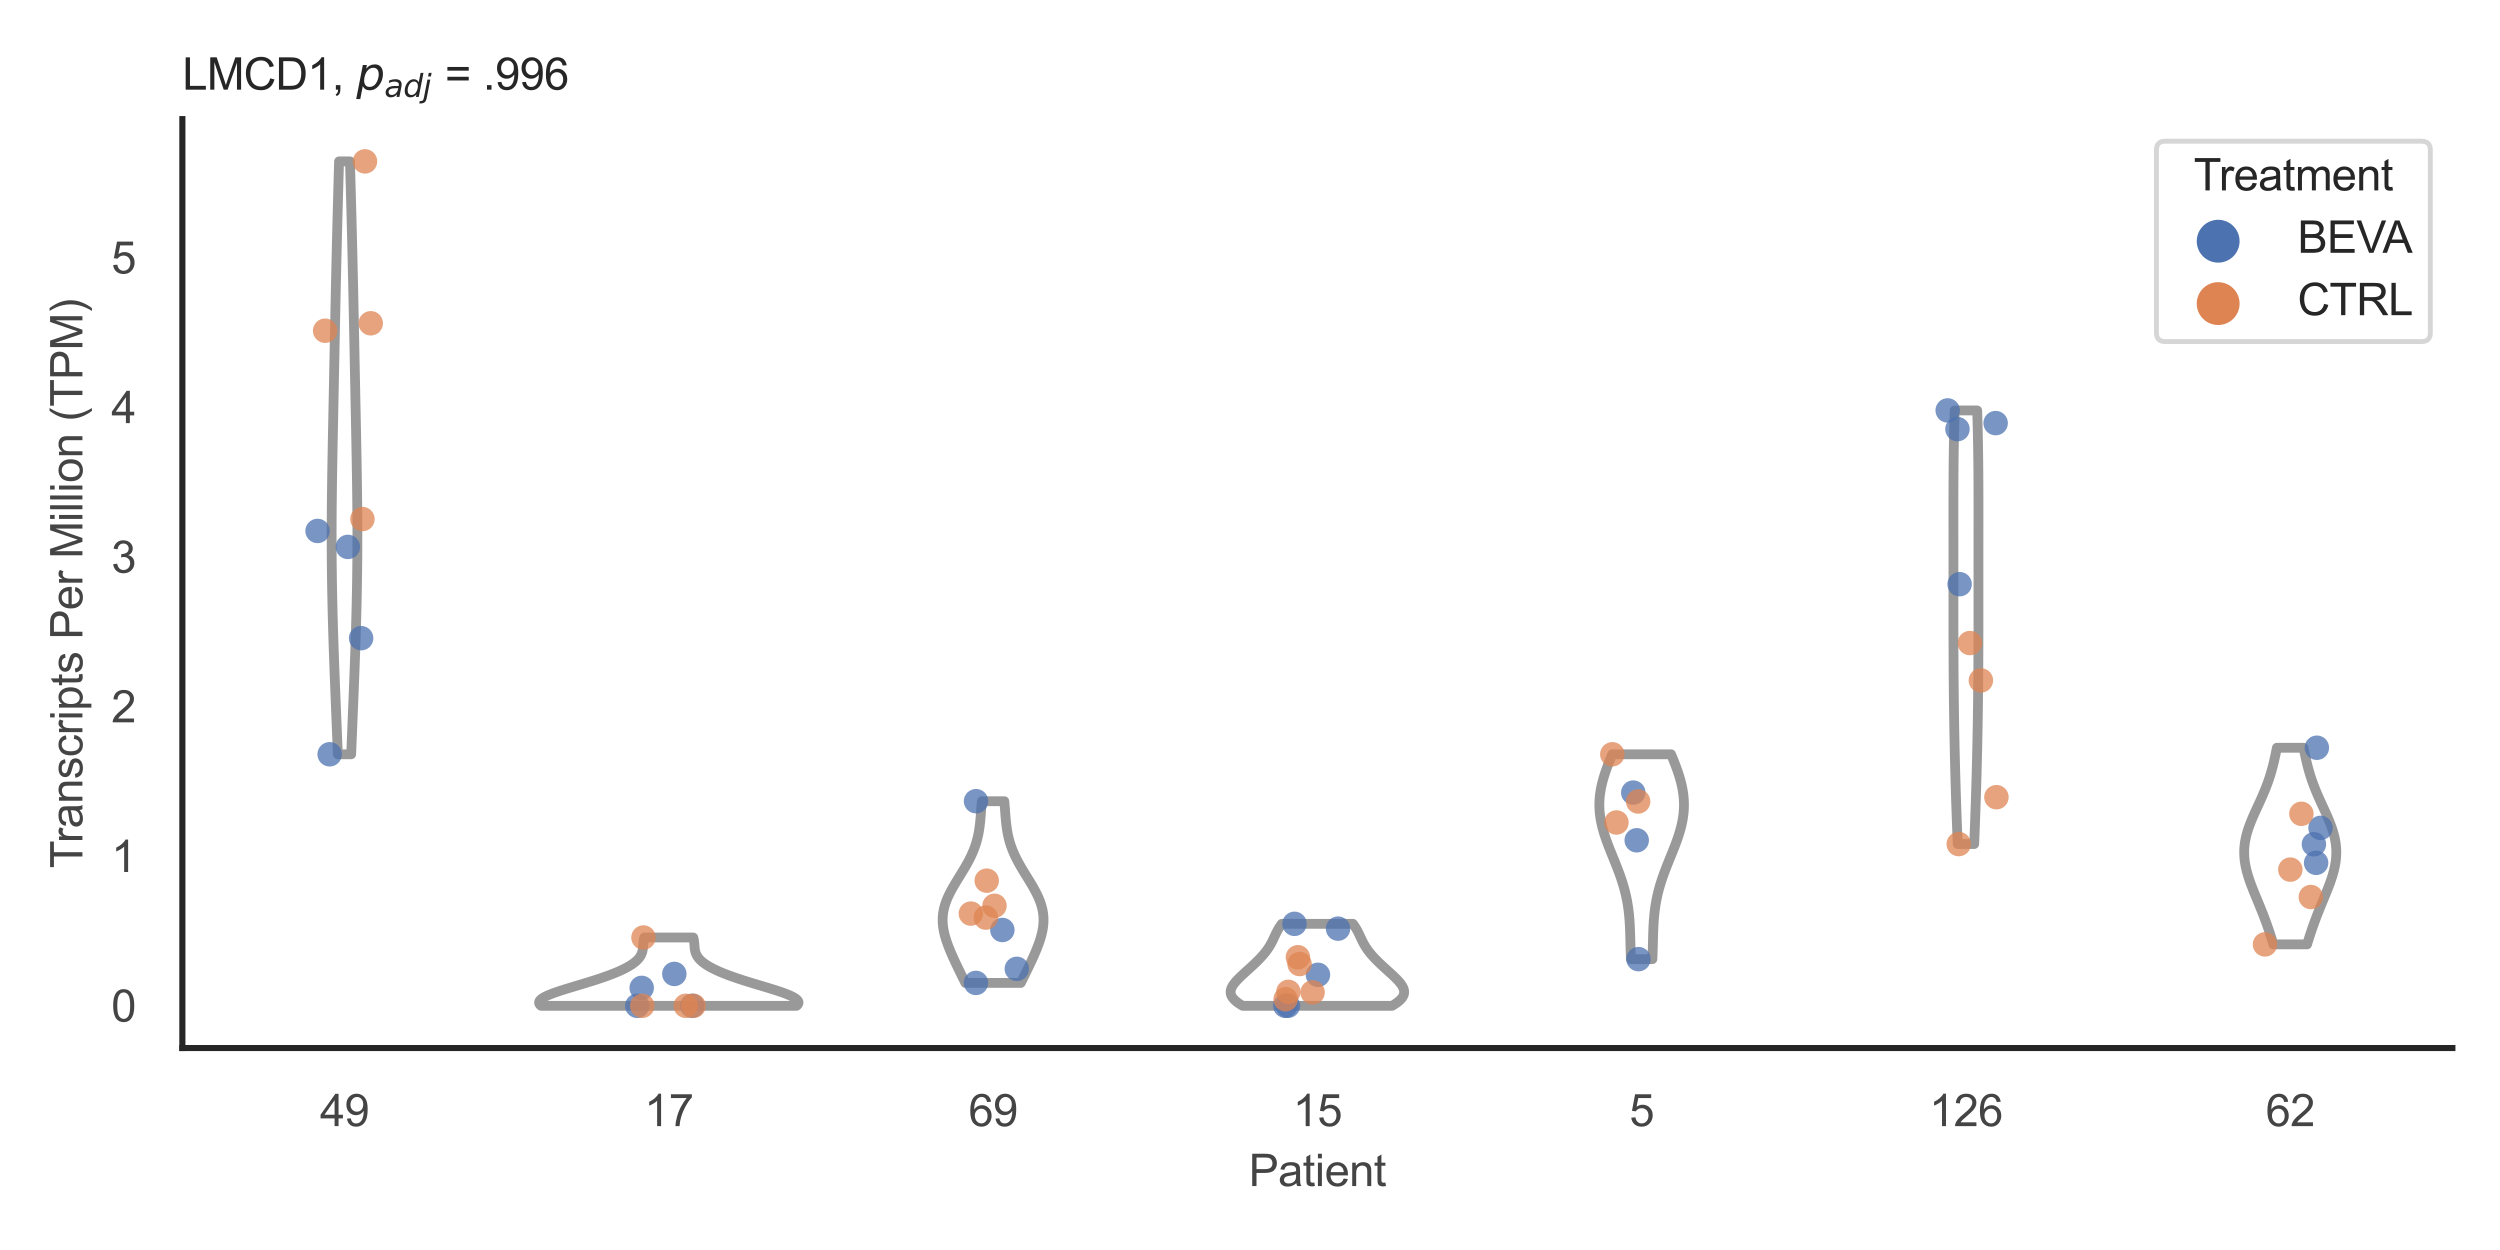 <?xml version="1.0" encoding="utf-8" standalone="no"?>
<!DOCTYPE svg PUBLIC "-//W3C//DTD SVG 1.1//EN"
  "http://www.w3.org/Graphics/SVG/1.1/DTD/svg11.dtd">
<svg xmlns:xlink="http://www.w3.org/1999/xlink" width="510.236pt" height="255.118pt" viewBox="0 0 510.236 255.118" xmlns="http://www.w3.org/2000/svg" version="1.1">
 <defs>
  <style type="text/css">*{stroke-linejoin: round; stroke-linecap: butt}</style>
 </defs>
 <g id="figure_1">
  <g id="patch_1">
   <path d="M 0 255.118 
L 510.236 255.118 
L 510.236 0 
L 0 0 
z
" style="fill: #ffffff"/>
  </g>
  <g id="axes_1">
   <g id="patch_2">
    <path d="M 37.22 213.898 
L 500.516 213.898 
L 500.516 24.32 
L 37.22 24.32 
z
" style="fill: #ffffff"/>
   </g>
   <g id="matplotlib.axis_1">
    <g id="xtick_1">
     <g id="text_1">
      <!-- 49 -->
      <g style="fill: #444444" transform="translate(65.308 229.84)scale(0.09 -0.09)">
       <defs>
        <path id="ArialMT-34" d="M 2069 0 
L 2069 1097 
L 81 1097 
L 81 1613 
L 2172 4581 
L 2631 4581 
L 2631 1613 
L 3250 1613 
L 3250 1097 
L 2631 1097 
L 2631 0 
L 2069 0 
z
M 2069 1613 
L 2069 3678 
L 634 1613 
L 2069 1613 
z
" transform="scale(0.016)"/>
        <path id="ArialMT-39" d="M 350 1059 
L 891 1109 
Q 959 728 1153 556 
Q 1347 384 1650 384 
Q 1909 384 2104 503 
Q 2300 622 2425 820 
Q 2550 1019 2634 1356 
Q 2719 1694 2719 2044 
Q 2719 2081 2716 2156 
Q 2547 1888 2255 1720 
Q 1963 1553 1622 1553 
Q 1053 1553 659 1965 
Q 266 2378 266 3053 
Q 266 3750 677 4175 
Q 1088 4600 1706 4600 
Q 2153 4600 2523 4359 
Q 2894 4119 3086 3673 
Q 3278 3228 3278 2384 
Q 3278 1506 3087 986 
Q 2897 466 2520 194 
Q 2144 -78 1638 -78 
Q 1100 -78 759 220 
Q 419 519 350 1059 
z
M 2653 3081 
Q 2653 3566 2395 3850 
Q 2138 4134 1775 4134 
Q 1400 4134 1122 3828 
Q 844 3522 844 3034 
Q 844 2597 1108 2323 
Q 1372 2050 1759 2050 
Q 2150 2050 2401 2323 
Q 2653 2597 2653 3081 
z
" transform="scale(0.016)"/>
       </defs>
       <use xlink:href="#ArialMT-34"/>
       <use xlink:href="#ArialMT-39" x="55.615"/>
      </g>
     </g>
    </g>
    <g id="xtick_2">
     <g id="text_2">
      <!-- 17 -->
      <g style="fill: #444444" transform="translate(131.493 229.84)scale(0.09 -0.09)">
       <defs>
        <path id="ArialMT-31" d="M 2384 0 
L 1822 0 
L 1822 3584 
Q 1619 3391 1289 3197 
Q 959 3003 697 2906 
L 697 3450 
Q 1169 3672 1522 3987 
Q 1875 4303 2022 4600 
L 2384 4600 
L 2384 0 
z
" transform="scale(0.016)"/>
        <path id="ArialMT-37" d="M 303 3981 
L 303 4522 
L 3269 4522 
L 3269 4084 
Q 2831 3619 2401 2847 
Q 1972 2075 1738 1259 
Q 1569 684 1522 0 
L 944 0 
Q 953 541 1156 1306 
Q 1359 2072 1739 2783 
Q 2119 3494 2547 3981 
L 303 3981 
z
" transform="scale(0.016)"/>
       </defs>
       <use xlink:href="#ArialMT-31"/>
       <use xlink:href="#ArialMT-37" x="55.615"/>
      </g>
     </g>
    </g>
    <g id="xtick_3">
     <g id="text_3">
      <!-- 69 -->
      <g style="fill: #444444" transform="translate(197.678 229.84)scale(0.09 -0.09)">
       <defs>
        <path id="ArialMT-36" d="M 3184 3459 
L 2625 3416 
Q 2550 3747 2413 3897 
Q 2184 4138 1850 4138 
Q 1581 4138 1378 3988 
Q 1113 3794 959 3422 
Q 806 3050 800 2363 
Q 1003 2672 1297 2822 
Q 1591 2972 1913 2972 
Q 2475 2972 2870 2558 
Q 3266 2144 3266 1488 
Q 3266 1056 3080 686 
Q 2894 316 2569 119 
Q 2244 -78 1831 -78 
Q 1128 -78 684 439 
Q 241 956 241 2144 
Q 241 3472 731 4075 
Q 1159 4600 1884 4600 
Q 2425 4600 2770 4297 
Q 3116 3994 3184 3459 
z
M 888 1484 
Q 888 1194 1011 928 
Q 1134 663 1356 523 
Q 1578 384 1822 384 
Q 2178 384 2434 671 
Q 2691 959 2691 1453 
Q 2691 1928 2437 2201 
Q 2184 2475 1800 2475 
Q 1419 2475 1153 2201 
Q 888 1928 888 1484 
z
" transform="scale(0.016)"/>
       </defs>
       <use xlink:href="#ArialMT-36"/>
       <use xlink:href="#ArialMT-39" x="55.615"/>
      </g>
     </g>
    </g>
    <g id="xtick_4">
     <g id="text_4">
      <!-- 15 -->
      <g style="fill: #444444" transform="translate(263.863 229.84)scale(0.09 -0.09)">
       <defs>
        <path id="ArialMT-35" d="M 266 1200 
L 856 1250 
Q 922 819 1161 601 
Q 1400 384 1738 384 
Q 2144 384 2425 690 
Q 2706 997 2706 1503 
Q 2706 1984 2436 2262 
Q 2166 2541 1728 2541 
Q 1456 2541 1237 2417 
Q 1019 2294 894 2097 
L 366 2166 
L 809 4519 
L 3088 4519 
L 3088 3981 
L 1259 3981 
L 1013 2750 
Q 1425 3038 1878 3038 
Q 2478 3038 2890 2622 
Q 3303 2206 3303 1553 
Q 3303 931 2941 478 
Q 2500 -78 1738 -78 
Q 1113 -78 717 272 
Q 322 622 266 1200 
z
" transform="scale(0.016)"/>
       </defs>
       <use xlink:href="#ArialMT-31"/>
       <use xlink:href="#ArialMT-35" x="55.615"/>
      </g>
     </g>
    </g>
    <g id="xtick_5">
     <g id="text_5">
      <!-- 5 -->
      <g style="fill: #444444" transform="translate(332.551 229.84)scale(0.09 -0.09)">
       <use xlink:href="#ArialMT-35"/>
      </g>
     </g>
    </g>
    <g id="xtick_6">
     <g id="text_6">
      <!-- 126 -->
      <g style="fill: #444444" transform="translate(393.731 229.84)scale(0.09 -0.09)">
       <defs>
        <path id="ArialMT-32" d="M 3222 541 
L 3222 0 
L 194 0 
Q 188 203 259 391 
Q 375 700 629 1000 
Q 884 1300 1366 1694 
Q 2113 2306 2375 2664 
Q 2638 3022 2638 3341 
Q 2638 3675 2398 3904 
Q 2159 4134 1775 4134 
Q 1369 4134 1125 3890 
Q 881 3647 878 3216 
L 300 3275 
Q 359 3922 746 4261 
Q 1134 4600 1788 4600 
Q 2447 4600 2831 4234 
Q 3216 3869 3216 3328 
Q 3216 3053 3103 2787 
Q 2991 2522 2730 2228 
Q 2469 1934 1863 1422 
Q 1356 997 1212 845 
Q 1069 694 975 541 
L 3222 541 
z
" transform="scale(0.016)"/>
       </defs>
       <use xlink:href="#ArialMT-31"/>
       <use xlink:href="#ArialMT-32" x="55.615"/>
       <use xlink:href="#ArialMT-36" x="111.23"/>
      </g>
     </g>
    </g>
    <g id="xtick_7">
     <g id="text_7">
      <!-- 62 -->
      <g style="fill: #444444" transform="translate(462.419 229.84)scale(0.09 -0.09)">
       <use xlink:href="#ArialMT-36"/>
       <use xlink:href="#ArialMT-32" x="55.615"/>
      </g>
     </g>
    </g>
    <g id="text_8">
     <!-- Patient -->
     <g style="fill: #444444" transform="translate(254.859 242.071)scale(0.09 -0.09)">
      <defs>
       <path id="ArialMT-50" d="M 494 0 
L 494 4581 
L 2222 4581 
Q 2678 4581 2919 4538 
Q 3256 4481 3484 4323 
Q 3713 4166 3852 3881 
Q 3991 3597 3991 3256 
Q 3991 2672 3619 2267 
Q 3247 1863 2275 1863 
L 1100 1863 
L 1100 0 
L 494 0 
z
M 1100 2403 
L 2284 2403 
Q 2872 2403 3119 2622 
Q 3366 2841 3366 3238 
Q 3366 3525 3220 3729 
Q 3075 3934 2838 4000 
Q 2684 4041 2272 4041 
L 1100 4041 
L 1100 2403 
z
" transform="scale(0.016)"/>
       <path id="ArialMT-61" d="M 2588 409 
Q 2275 144 1986 34 
Q 1697 -75 1366 -75 
Q 819 -75 525 192 
Q 231 459 231 875 
Q 231 1119 342 1320 
Q 453 1522 633 1644 
Q 813 1766 1038 1828 
Q 1203 1872 1538 1913 
Q 2219 1994 2541 2106 
Q 2544 2222 2544 2253 
Q 2544 2597 2384 2738 
Q 2169 2928 1744 2928 
Q 1347 2928 1158 2789 
Q 969 2650 878 2297 
L 328 2372 
Q 403 2725 575 2942 
Q 747 3159 1072 3276 
Q 1397 3394 1825 3394 
Q 2250 3394 2515 3294 
Q 2781 3194 2906 3042 
Q 3031 2891 3081 2659 
Q 3109 2516 3109 2141 
L 3109 1391 
Q 3109 606 3145 398 
Q 3181 191 3288 0 
L 2700 0 
Q 2613 175 2588 409 
z
M 2541 1666 
Q 2234 1541 1622 1453 
Q 1275 1403 1131 1340 
Q 988 1278 909 1158 
Q 831 1038 831 891 
Q 831 666 1001 516 
Q 1172 366 1500 366 
Q 1825 366 2078 508 
Q 2331 650 2450 897 
Q 2541 1088 2541 1459 
L 2541 1666 
z
" transform="scale(0.016)"/>
       <path id="ArialMT-74" d="M 1650 503 
L 1731 6 
Q 1494 -44 1306 -44 
Q 1000 -44 831 53 
Q 663 150 594 308 
Q 525 466 525 972 
L 525 2881 
L 113 2881 
L 113 3319 
L 525 3319 
L 525 4141 
L 1084 4478 
L 1084 3319 
L 1650 3319 
L 1650 2881 
L 1084 2881 
L 1084 941 
Q 1084 700 1114 631 
Q 1144 563 1211 522 
Q 1278 481 1403 481 
Q 1497 481 1650 503 
z
" transform="scale(0.016)"/>
       <path id="ArialMT-69" d="M 425 3934 
L 425 4581 
L 988 4581 
L 988 3934 
L 425 3934 
z
M 425 0 
L 425 3319 
L 988 3319 
L 988 0 
L 425 0 
z
" transform="scale(0.016)"/>
       <path id="ArialMT-65" d="M 2694 1069 
L 3275 997 
Q 3138 488 2766 206 
Q 2394 -75 1816 -75 
Q 1088 -75 661 373 
Q 234 822 234 1631 
Q 234 2469 665 2931 
Q 1097 3394 1784 3394 
Q 2450 3394 2872 2941 
Q 3294 2488 3294 1666 
Q 3294 1616 3291 1516 
L 816 1516 
Q 847 969 1125 678 
Q 1403 388 1819 388 
Q 2128 388 2347 550 
Q 2566 713 2694 1069 
z
M 847 1978 
L 2700 1978 
Q 2663 2397 2488 2606 
Q 2219 2931 1791 2931 
Q 1403 2931 1139 2672 
Q 875 2413 847 1978 
z
" transform="scale(0.016)"/>
       <path id="ArialMT-6e" d="M 422 0 
L 422 3319 
L 928 3319 
L 928 2847 
Q 1294 3394 1984 3394 
Q 2284 3394 2536 3286 
Q 2788 3178 2913 3003 
Q 3038 2828 3088 2588 
Q 3119 2431 3119 2041 
L 3119 0 
L 2556 0 
L 2556 2019 
Q 2556 2363 2490 2533 
Q 2425 2703 2258 2804 
Q 2091 2906 1866 2906 
Q 1506 2906 1245 2678 
Q 984 2450 984 1813 
L 984 0 
L 422 0 
z
" transform="scale(0.016)"/>
      </defs>
      <use xlink:href="#ArialMT-50"/>
      <use xlink:href="#ArialMT-61" x="66.699"/>
      <use xlink:href="#ArialMT-74" x="122.314"/>
      <use xlink:href="#ArialMT-69" x="150.098"/>
      <use xlink:href="#ArialMT-65" x="172.314"/>
      <use xlink:href="#ArialMT-6e" x="227.93"/>
      <use xlink:href="#ArialMT-74" x="283.545"/>
     </g>
    </g>
   </g>
   <g id="matplotlib.axis_2">
    <g id="ytick_1">
     <g id="text_9">
      <!-- 0 -->
      <g style="fill: #444444" transform="translate(22.715 208.502)scale(0.09 -0.09)">
       <defs>
        <path id="ArialMT-30" d="M 266 2259 
Q 266 3072 433 3567 
Q 600 4063 929 4331 
Q 1259 4600 1759 4600 
Q 2128 4600 2406 4451 
Q 2684 4303 2865 4023 
Q 3047 3744 3150 3342 
Q 3253 2941 3253 2259 
Q 3253 1453 3087 958 
Q 2922 463 2592 192 
Q 2263 -78 1759 -78 
Q 1097 -78 719 397 
Q 266 969 266 2259 
z
M 844 2259 
Q 844 1131 1108 757 
Q 1372 384 1759 384 
Q 2147 384 2411 759 
Q 2675 1134 2675 2259 
Q 2675 3391 2411 3762 
Q 2147 4134 1753 4134 
Q 1366 4134 1134 3806 
Q 844 3388 844 2259 
z
" transform="scale(0.016)"/>
       </defs>
       <use xlink:href="#ArialMT-30"/>
      </g>
     </g>
    </g>
    <g id="ytick_2">
     <g id="text_10">
      <!-- 1 -->
      <g style="fill: #444444" transform="translate(22.715 177.965)scale(0.09 -0.09)">
       <use xlink:href="#ArialMT-31"/>
      </g>
     </g>
    </g>
    <g id="ytick_3">
     <g id="text_11">
      <!-- 2 -->
      <g style="fill: #444444" transform="translate(22.715 147.428)scale(0.09 -0.09)">
       <use xlink:href="#ArialMT-32"/>
      </g>
     </g>
    </g>
    <g id="ytick_4">
     <g id="text_12">
      <!-- 3 -->
      <g style="fill: #444444" transform="translate(22.715 116.891)scale(0.09 -0.09)">
       <defs>
        <path id="ArialMT-33" d="M 269 1209 
L 831 1284 
Q 928 806 1161 595 
Q 1394 384 1728 384 
Q 2125 384 2398 659 
Q 2672 934 2672 1341 
Q 2672 1728 2419 1979 
Q 2166 2231 1775 2231 
Q 1616 2231 1378 2169 
L 1441 2663 
Q 1497 2656 1531 2656 
Q 1891 2656 2178 2843 
Q 2466 3031 2466 3422 
Q 2466 3731 2256 3934 
Q 2047 4138 1716 4138 
Q 1388 4138 1169 3931 
Q 950 3725 888 3313 
L 325 3413 
Q 428 3978 793 4289 
Q 1159 4600 1703 4600 
Q 2078 4600 2393 4439 
Q 2709 4278 2876 4000 
Q 3044 3722 3044 3409 
Q 3044 3113 2884 2869 
Q 2725 2625 2413 2481 
Q 2819 2388 3044 2092 
Q 3269 1797 3269 1353 
Q 3269 753 2831 336 
Q 2394 -81 1725 -81 
Q 1122 -81 723 278 
Q 325 638 269 1209 
z
" transform="scale(0.016)"/>
       </defs>
       <use xlink:href="#ArialMT-33"/>
      </g>
     </g>
    </g>
    <g id="ytick_5">
     <g id="text_13">
      <!-- 4 -->
      <g style="fill: #444444" transform="translate(22.715 86.354)scale(0.09 -0.09)">
       <use xlink:href="#ArialMT-34"/>
      </g>
     </g>
    </g>
    <g id="ytick_6">
     <g id="text_14">
      <!-- 5 -->
      <g style="fill: #444444" transform="translate(22.715 55.817)scale(0.09 -0.09)">
       <use xlink:href="#ArialMT-35"/>
      </g>
     </g>
    </g>
    <g id="text_15">
     <!-- Transcripts Per Million (TPM) -->
     <g style="fill: #444444" transform="translate(16.821 177.194)rotate(-90)scale(0.09 -0.09)">
      <defs>
       <path id="ArialMT-54" d="M 1659 0 
L 1659 4041 
L 150 4041 
L 150 4581 
L 3781 4581 
L 3781 4041 
L 2266 4041 
L 2266 0 
L 1659 0 
z
" transform="scale(0.016)"/>
       <path id="ArialMT-72" d="M 416 0 
L 416 3319 
L 922 3319 
L 922 2816 
Q 1116 3169 1280 3281 
Q 1444 3394 1641 3394 
Q 1925 3394 2219 3213 
L 2025 2691 
Q 1819 2813 1613 2813 
Q 1428 2813 1281 2702 
Q 1134 2591 1072 2394 
Q 978 2094 978 1738 
L 978 0 
L 416 0 
z
" transform="scale(0.016)"/>
       <path id="ArialMT-73" d="M 197 991 
L 753 1078 
Q 800 744 1014 566 
Q 1228 388 1613 388 
Q 2000 388 2187 545 
Q 2375 703 2375 916 
Q 2375 1106 2209 1216 
Q 2094 1291 1634 1406 
Q 1016 1563 777 1677 
Q 538 1791 414 1992 
Q 291 2194 291 2438 
Q 291 2659 392 2848 
Q 494 3038 669 3163 
Q 800 3259 1026 3326 
Q 1253 3394 1513 3394 
Q 1903 3394 2198 3281 
Q 2494 3169 2634 2976 
Q 2775 2784 2828 2463 
L 2278 2388 
Q 2241 2644 2061 2787 
Q 1881 2931 1553 2931 
Q 1166 2931 1000 2803 
Q 834 2675 834 2503 
Q 834 2394 903 2306 
Q 972 2216 1119 2156 
Q 1203 2125 1616 2013 
Q 2213 1853 2448 1751 
Q 2684 1650 2818 1456 
Q 2953 1263 2953 975 
Q 2953 694 2789 445 
Q 2625 197 2315 61 
Q 2006 -75 1616 -75 
Q 969 -75 630 194 
Q 291 463 197 991 
z
" transform="scale(0.016)"/>
       <path id="ArialMT-63" d="M 2588 1216 
L 3141 1144 
Q 3050 572 2676 248 
Q 2303 -75 1759 -75 
Q 1078 -75 664 370 
Q 250 816 250 1647 
Q 250 2184 428 2587 
Q 606 2991 970 3192 
Q 1334 3394 1763 3394 
Q 2303 3394 2647 3120 
Q 2991 2847 3088 2344 
L 2541 2259 
Q 2463 2594 2264 2762 
Q 2066 2931 1784 2931 
Q 1359 2931 1093 2626 
Q 828 2322 828 1663 
Q 828 994 1084 691 
Q 1341 388 1753 388 
Q 2084 388 2306 591 
Q 2528 794 2588 1216 
z
" transform="scale(0.016)"/>
       <path id="ArialMT-70" d="M 422 -1272 
L 422 3319 
L 934 3319 
L 934 2888 
Q 1116 3141 1344 3267 
Q 1572 3394 1897 3394 
Q 2322 3394 2647 3175 
Q 2972 2956 3137 2557 
Q 3303 2159 3303 1684 
Q 3303 1175 3120 767 
Q 2938 359 2589 142 
Q 2241 -75 1856 -75 
Q 1575 -75 1351 44 
Q 1128 163 984 344 
L 984 -1272 
L 422 -1272 
z
M 931 1641 
Q 931 1000 1190 694 
Q 1450 388 1819 388 
Q 2194 388 2461 705 
Q 2728 1022 2728 1688 
Q 2728 2322 2467 2637 
Q 2206 2953 1844 2953 
Q 1484 2953 1207 2617 
Q 931 2281 931 1641 
z
" transform="scale(0.016)"/>
       <path id="ArialMT-20" transform="scale(0.016)"/>
       <path id="ArialMT-4d" d="M 475 0 
L 475 4581 
L 1388 4581 
L 2472 1338 
Q 2622 884 2691 659 
Q 2769 909 2934 1394 
L 4031 4581 
L 4847 4581 
L 4847 0 
L 4263 0 
L 4263 3834 
L 2931 0 
L 2384 0 
L 1059 3900 
L 1059 0 
L 475 0 
z
" transform="scale(0.016)"/>
       <path id="ArialMT-6c" d="M 409 0 
L 409 4581 
L 972 4581 
L 972 0 
L 409 0 
z
" transform="scale(0.016)"/>
       <path id="ArialMT-6f" d="M 213 1659 
Q 213 2581 725 3025 
Q 1153 3394 1769 3394 
Q 2453 3394 2887 2945 
Q 3322 2497 3322 1706 
Q 3322 1066 3130 698 
Q 2938 331 2570 128 
Q 2203 -75 1769 -75 
Q 1072 -75 642 372 
Q 213 819 213 1659 
z
M 791 1659 
Q 791 1022 1069 705 
Q 1347 388 1769 388 
Q 2188 388 2466 706 
Q 2744 1025 2744 1678 
Q 2744 2294 2464 2611 
Q 2184 2928 1769 2928 
Q 1347 2928 1069 2612 
Q 791 2297 791 1659 
z
" transform="scale(0.016)"/>
       <path id="ArialMT-28" d="M 1497 -1347 
Q 1031 -759 709 28 
Q 388 816 388 1659 
Q 388 2403 628 3084 
Q 909 3875 1497 4659 
L 1900 4659 
Q 1522 4009 1400 3731 
Q 1209 3300 1100 2831 
Q 966 2247 966 1656 
Q 966 153 1900 -1347 
L 1497 -1347 
z
" transform="scale(0.016)"/>
       <path id="ArialMT-29" d="M 791 -1347 
L 388 -1347 
Q 1322 153 1322 1656 
Q 1322 2244 1188 2822 
Q 1081 3291 891 3722 
Q 769 4003 388 4659 
L 791 4659 
Q 1378 3875 1659 3084 
Q 1900 2403 1900 1659 
Q 1900 816 1576 28 
Q 1253 -759 791 -1347 
z
" transform="scale(0.016)"/>
      </defs>
      <use xlink:href="#ArialMT-54"/>
      <use xlink:href="#ArialMT-72" x="57.334"/>
      <use xlink:href="#ArialMT-61" x="90.635"/>
      <use xlink:href="#ArialMT-6e" x="146.25"/>
      <use xlink:href="#ArialMT-73" x="201.865"/>
      <use xlink:href="#ArialMT-63" x="251.865"/>
      <use xlink:href="#ArialMT-72" x="301.865"/>
      <use xlink:href="#ArialMT-69" x="335.166"/>
      <use xlink:href="#ArialMT-70" x="357.383"/>
      <use xlink:href="#ArialMT-74" x="412.998"/>
      <use xlink:href="#ArialMT-73" x="440.781"/>
      <use xlink:href="#ArialMT-20" x="490.781"/>
      <use xlink:href="#ArialMT-50" x="518.564"/>
      <use xlink:href="#ArialMT-65" x="585.264"/>
      <use xlink:href="#ArialMT-72" x="640.879"/>
      <use xlink:href="#ArialMT-20" x="674.18"/>
      <use xlink:href="#ArialMT-4d" x="701.963"/>
      <use xlink:href="#ArialMT-69" x="785.264"/>
      <use xlink:href="#ArialMT-6c" x="807.48"/>
      <use xlink:href="#ArialMT-6c" x="829.697"/>
      <use xlink:href="#ArialMT-69" x="851.914"/>
      <use xlink:href="#ArialMT-6f" x="874.131"/>
      <use xlink:href="#ArialMT-6e" x="929.746"/>
      <use xlink:href="#ArialMT-20" x="985.361"/>
      <use xlink:href="#ArialMT-28" x="1013.145"/>
      <use xlink:href="#ArialMT-54" x="1046.445"/>
      <use xlink:href="#ArialMT-50" x="1107.529"/>
      <use xlink:href="#ArialMT-4d" x="1174.229"/>
      <use xlink:href="#ArialMT-29" x="1257.529"/>
     </g>
    </g>
   </g>
   <g id="PolyCollection_1">
    <defs>
     <path id="md0bf17c023" d="M 71.675 -101.176 
L 68.95 -101.176 
L 68.901 -102.399 
L 68.852 -103.621 
L 68.802 -104.843 
L 68.752 -106.066 
L 68.702 -107.288 
L 68.652 -108.51 
L 68.602 -109.732 
L 68.553 -110.955 
L 68.503 -112.177 
L 68.454 -113.399 
L 68.406 -114.621 
L 68.358 -115.844 
L 68.311 -117.066 
L 68.264 -118.288 
L 68.219 -119.51 
L 68.175 -120.733 
L 68.132 -121.955 
L 68.09 -123.177 
L 68.05 -124.4 
L 68.011 -125.622 
L 67.974 -126.844 
L 67.939 -128.066 
L 67.906 -129.289 
L 67.875 -130.511 
L 67.846 -131.733 
L 67.819 -132.955 
L 67.794 -134.178 
L 67.772 -135.4 
L 67.753 -136.622 
L 67.736 -137.844 
L 67.721 -139.067 
L 67.709 -140.289 
L 67.699 -141.511 
L 67.692 -142.734 
L 67.688 -143.956 
L 67.686 -145.178 
L 67.686 -146.4 
L 67.689 -147.623 
L 67.693 -148.845 
L 67.7 -150.067 
L 67.709 -151.289 
L 67.72 -152.512 
L 67.733 -153.734 
L 67.748 -154.956 
L 67.764 -156.178 
L 67.781 -157.401 
L 67.8 -158.623 
L 67.819 -159.845 
L 67.84 -161.068 
L 67.862 -162.29 
L 67.884 -163.512 
L 67.907 -164.734 
L 67.931 -165.957 
L 67.954 -167.179 
L 67.979 -168.401 
L 68.003 -169.623 
L 68.028 -170.846 
L 68.052 -172.068 
L 68.077 -173.29 
L 68.101 -174.512 
L 68.126 -175.735 
L 68.151 -176.957 
L 68.175 -178.179 
L 68.199 -179.402 
L 68.224 -180.624 
L 68.248 -181.846 
L 68.272 -183.068 
L 68.296 -184.291 
L 68.32 -185.513 
L 68.345 -186.735 
L 68.369 -187.957 
L 68.393 -189.18 
L 68.418 -190.402 
L 68.443 -191.624 
L 68.468 -192.847 
L 68.494 -194.069 
L 68.52 -195.291 
L 68.546 -196.513 
L 68.572 -197.736 
L 68.599 -198.958 
L 68.627 -200.18 
L 68.655 -201.402 
L 68.683 -202.625 
L 68.712 -203.847 
L 68.742 -205.069 
L 68.772 -206.291 
L 68.802 -207.514 
L 68.833 -208.736 
L 68.864 -209.958 
L 68.896 -211.181 
L 68.929 -212.403 
L 68.961 -213.625 
L 68.994 -214.847 
L 69.028 -216.07 
L 69.061 -217.292 
L 69.095 -218.514 
L 69.129 -219.736 
L 69.163 -220.959 
L 69.198 -222.181 
L 71.427 -222.181 
L 71.427 -222.181 
L 71.462 -220.959 
L 71.496 -219.736 
L 71.53 -218.514 
L 71.564 -217.292 
L 71.598 -216.07 
L 71.631 -214.847 
L 71.664 -213.625 
L 71.697 -212.403 
L 71.729 -211.181 
L 71.761 -209.958 
L 71.792 -208.736 
L 71.823 -207.514 
L 71.853 -206.291 
L 71.883 -205.069 
L 71.913 -203.847 
L 71.942 -202.625 
L 71.97 -201.402 
L 71.998 -200.18 
L 72.026 -198.958 
L 72.053 -197.736 
L 72.079 -196.513 
L 72.106 -195.291 
L 72.131 -194.069 
L 72.157 -192.847 
L 72.182 -191.624 
L 72.207 -190.402 
L 72.232 -189.18 
L 72.256 -187.957 
L 72.281 -186.735 
L 72.305 -185.513 
L 72.329 -184.291 
L 72.353 -183.068 
L 72.377 -181.846 
L 72.402 -180.624 
L 72.426 -179.402 
L 72.45 -178.179 
L 72.475 -176.957 
L 72.499 -175.735 
L 72.524 -174.512 
L 72.548 -173.29 
L 72.573 -172.068 
L 72.598 -170.846 
L 72.622 -169.623 
L 72.647 -168.401 
L 72.671 -167.179 
L 72.695 -165.957 
L 72.718 -164.734 
L 72.741 -163.512 
L 72.763 -162.29 
L 72.785 -161.068 
L 72.806 -159.845 
L 72.826 -158.623 
L 72.844 -157.401 
L 72.862 -156.178 
L 72.878 -154.956 
L 72.892 -153.734 
L 72.905 -152.512 
L 72.916 -151.289 
L 72.925 -150.067 
L 72.932 -148.845 
L 72.937 -147.623 
L 72.939 -146.4 
L 72.939 -145.178 
L 72.937 -143.956 
L 72.933 -142.734 
L 72.926 -141.511 
L 72.916 -140.289 
L 72.904 -139.067 
L 72.89 -137.844 
L 72.872 -136.622 
L 72.853 -135.4 
L 72.831 -134.178 
L 72.806 -132.955 
L 72.78 -131.733 
L 72.751 -130.511 
L 72.719 -129.289 
L 72.686 -128.066 
L 72.651 -126.844 
L 72.614 -125.622 
L 72.575 -124.4 
L 72.535 -123.177 
L 72.493 -121.955 
L 72.45 -120.733 
L 72.406 -119.51 
L 72.361 -118.288 
L 72.314 -117.066 
L 72.267 -115.844 
L 72.219 -114.621 
L 72.171 -113.399 
L 72.122 -112.177 
L 72.072 -110.955 
L 72.023 -109.732 
L 71.973 -108.51 
L 71.923 -107.288 
L 71.873 -106.066 
L 71.823 -104.843 
L 71.773 -103.621 
L 71.724 -102.399 
L 71.675 -101.176 
z
" style="stroke: #999999; stroke-width: 2"/>
    </defs>
    <g clip-path="url(#pa6ded60ace)">
     <use xlink:href="#md0bf17c023" x="0" y="255.118" style="fill: #ffffff; stroke: #999999; stroke-width: 2"/>
    </g>
   </g>
   <g id="PolyCollection_2">
    <defs>
     <path id="me7e3949fd9" d="M 162.57 -49.837 
L 110.426 -49.837 
L 110.272 -49.978 
L 110.155 -50.119 
L 110.074 -50.26 
L 110.031 -50.4 
L 110.024 -50.541 
L 110.052 -50.682 
L 110.116 -50.823 
L 110.215 -50.963 
L 110.346 -51.104 
L 110.51 -51.245 
L 110.704 -51.386 
L 110.928 -51.527 
L 111.18 -51.667 
L 111.458 -51.808 
L 111.761 -51.949 
L 112.088 -52.09 
L 112.435 -52.23 
L 112.802 -52.371 
L 113.187 -52.512 
L 113.588 -52.653 
L 114.003 -52.794 
L 114.43 -52.934 
L 114.868 -53.075 
L 115.315 -53.216 
L 115.77 -53.357 
L 116.23 -53.498 
L 116.695 -53.638 
L 117.162 -53.779 
L 117.631 -53.92 
L 118.101 -54.061 
L 118.569 -54.201 
L 119.036 -54.342 
L 119.5 -54.483 
L 119.959 -54.624 
L 120.414 -54.765 
L 120.864 -54.905 
L 121.307 -55.046 
L 121.744 -55.187 
L 122.172 -55.328 
L 122.594 -55.468 
L 123.006 -55.609 
L 123.41 -55.75 
L 123.805 -55.891 
L 124.19 -56.032 
L 124.566 -56.172 
L 124.932 -56.313 
L 125.288 -56.454 
L 125.634 -56.595 
L 125.969 -56.735 
L 126.294 -56.876 
L 126.608 -57.017 
L 126.912 -57.158 
L 127.204 -57.299 
L 127.486 -57.439 
L 127.757 -57.58 
L 128.017 -57.721 
L 128.266 -57.862 
L 128.504 -58.003 
L 128.73 -58.143 
L 128.946 -58.284 
L 129.15 -58.425 
L 129.344 -58.566 
L 129.526 -58.706 
L 129.698 -58.847 
L 129.859 -58.988 
L 130.009 -59.129 
L 130.149 -59.27 
L 130.278 -59.41 
L 130.397 -59.551 
L 130.506 -59.692 
L 130.606 -59.833 
L 130.697 -59.973 
L 130.778 -60.114 
L 130.851 -60.255 
L 130.916 -60.396 
L 130.974 -60.537 
L 131.024 -60.677 
L 131.068 -60.818 
L 131.105 -60.959 
L 131.137 -61.1 
L 131.164 -61.24 
L 131.187 -61.381 
L 131.206 -61.522 
L 131.222 -61.663 
L 131.236 -61.804 
L 131.248 -61.944 
L 131.258 -62.085 
L 131.268 -62.226 
L 131.278 -62.367 
L 131.289 -62.508 
L 131.301 -62.648 
L 131.315 -62.789 
L 131.331 -62.93 
L 131.35 -63.071 
L 131.372 -63.211 
L 131.398 -63.352 
L 131.428 -63.493 
L 131.462 -63.634 
L 131.501 -63.775 
L 141.495 -63.775 
L 141.495 -63.775 
L 141.533 -63.634 
L 141.568 -63.493 
L 141.597 -63.352 
L 141.623 -63.211 
L 141.645 -63.071 
L 141.664 -62.93 
L 141.68 -62.789 
L 141.694 -62.648 
L 141.706 -62.508 
L 141.717 -62.367 
L 141.727 -62.226 
L 141.737 -62.085 
L 141.748 -61.944 
L 141.76 -61.804 
L 141.773 -61.663 
L 141.789 -61.522 
L 141.808 -61.381 
L 141.831 -61.24 
L 141.858 -61.1 
L 141.89 -60.959 
L 141.928 -60.818 
L 141.971 -60.677 
L 142.022 -60.537 
L 142.079 -60.396 
L 142.144 -60.255 
L 142.217 -60.114 
L 142.299 -59.973 
L 142.389 -59.833 
L 142.489 -59.692 
L 142.598 -59.551 
L 142.718 -59.41 
L 142.847 -59.27 
L 142.987 -59.129 
L 143.137 -58.988 
L 143.298 -58.847 
L 143.469 -58.706 
L 143.652 -58.566 
L 143.845 -58.425 
L 144.05 -58.284 
L 144.265 -58.143 
L 144.492 -58.003 
L 144.73 -57.862 
L 144.979 -57.721 
L 145.238 -57.58 
L 145.509 -57.439 
L 145.791 -57.299 
L 146.084 -57.158 
L 146.387 -57.017 
L 146.701 -56.876 
L 147.026 -56.735 
L 147.362 -56.595 
L 147.707 -56.454 
L 148.063 -56.313 
L 148.429 -56.172 
L 148.805 -56.032 
L 149.191 -55.891 
L 149.585 -55.75 
L 149.989 -55.609 
L 150.402 -55.468 
L 150.823 -55.328 
L 151.252 -55.187 
L 151.688 -55.046 
L 152.132 -54.905 
L 152.581 -54.765 
L 153.036 -54.624 
L 153.496 -54.483 
L 153.959 -54.342 
L 154.426 -54.201 
L 154.895 -54.061 
L 155.364 -53.92 
L 155.833 -53.779 
L 156.301 -53.638 
L 156.766 -53.498 
L 157.226 -53.357 
L 157.68 -53.216 
L 158.128 -53.075 
L 158.566 -52.934 
L 158.993 -52.794 
L 159.408 -52.653 
L 159.809 -52.512 
L 160.193 -52.371 
L 160.56 -52.23 
L 160.908 -52.09 
L 161.234 -51.949 
L 161.537 -51.808 
L 161.815 -51.667 
L 162.067 -51.527 
L 162.291 -51.386 
L 162.486 -51.245 
L 162.649 -51.104 
L 162.781 -50.963 
L 162.879 -50.823 
L 162.943 -50.682 
L 162.972 -50.541 
L 162.965 -50.4 
L 162.921 -50.26 
L 162.841 -50.119 
L 162.724 -49.978 
L 162.57 -49.837 
z
" style="stroke: #999999; stroke-width: 2"/>
    </defs>
    <g clip-path="url(#pa6ded60ace)">
     <use xlink:href="#me7e3949fd9" x="0" y="255.118" style="fill: #ffffff; stroke: #999999; stroke-width: 2"/>
    </g>
   </g>
   <g id="PolyCollection_3">
    <defs>
     <path id="m6eb876db36" d="M 208.342 -54.511 
L 197.024 -54.511 
L 196.838 -54.886 
L 196.652 -55.26 
L 196.467 -55.635 
L 196.282 -56.01 
L 196.098 -56.384 
L 195.914 -56.759 
L 195.732 -57.133 
L 195.551 -57.508 
L 195.371 -57.883 
L 195.192 -58.257 
L 195.016 -58.632 
L 194.841 -59.006 
L 194.669 -59.381 
L 194.499 -59.756 
L 194.332 -60.13 
L 194.169 -60.505 
L 194.009 -60.879 
L 193.853 -61.254 
L 193.702 -61.629 
L 193.556 -62.003 
L 193.416 -62.378 
L 193.282 -62.752 
L 193.155 -63.127 
L 193.035 -63.502 
L 192.924 -63.876 
L 192.821 -64.251 
L 192.728 -64.625 
L 192.644 -65 
L 192.572 -65.375 
L 192.511 -65.749 
L 192.461 -66.124 
L 192.424 -66.498 
L 192.4 -66.873 
L 192.389 -67.248 
L 192.391 -67.622 
L 192.408 -67.997 
L 192.439 -68.372 
L 192.483 -68.746 
L 192.543 -69.121 
L 192.616 -69.495 
L 192.703 -69.87 
L 192.805 -70.245 
L 192.92 -70.619 
L 193.048 -70.994 
L 193.189 -71.368 
L 193.342 -71.743 
L 193.506 -72.118 
L 193.681 -72.492 
L 193.867 -72.867 
L 194.061 -73.241 
L 194.263 -73.616 
L 194.473 -73.991 
L 194.688 -74.365 
L 194.909 -74.74 
L 195.134 -75.114 
L 195.363 -75.489 
L 195.593 -75.864 
L 195.824 -76.238 
L 196.055 -76.613 
L 196.285 -76.987 
L 196.513 -77.362 
L 196.738 -77.737 
L 196.959 -78.111 
L 197.176 -78.486 
L 197.387 -78.86 
L 197.592 -79.235 
L 197.79 -79.61 
L 197.98 -79.984 
L 198.163 -80.359 
L 198.337 -80.733 
L 198.503 -81.108 
L 198.66 -81.483 
L 198.808 -81.857 
L 198.947 -82.232 
L 199.077 -82.606 
L 199.198 -82.981 
L 199.31 -83.356 
L 199.414 -83.73 
L 199.509 -84.105 
L 199.595 -84.479 
L 199.675 -84.854 
L 199.747 -85.229 
L 199.812 -85.603 
L 199.871 -85.978 
L 199.924 -86.353 
L 199.972 -86.727 
L 200.016 -87.102 
L 200.056 -87.476 
L 200.092 -87.851 
L 200.125 -88.226 
L 200.157 -88.6 
L 200.186 -88.975 
L 200.215 -89.349 
L 200.243 -89.724 
L 200.271 -90.099 
L 200.299 -90.473 
L 200.328 -90.848 
L 200.358 -91.222 
L 200.39 -91.597 
L 204.976 -91.597 
L 204.976 -91.597 
L 205.008 -91.222 
L 205.038 -90.848 
L 205.067 -90.473 
L 205.095 -90.099 
L 205.123 -89.724 
L 205.151 -89.349 
L 205.18 -88.975 
L 205.209 -88.6 
L 205.24 -88.226 
L 205.274 -87.851 
L 205.31 -87.476 
L 205.35 -87.102 
L 205.394 -86.727 
L 205.442 -86.353 
L 205.495 -85.978 
L 205.554 -85.603 
L 205.619 -85.229 
L 205.691 -84.854 
L 205.77 -84.479 
L 205.857 -84.105 
L 205.952 -83.73 
L 206.056 -83.356 
L 206.168 -82.981 
L 206.288 -82.606 
L 206.418 -82.232 
L 206.557 -81.857 
L 206.705 -81.483 
L 206.863 -81.108 
L 207.028 -80.733 
L 207.203 -80.359 
L 207.386 -79.984 
L 207.576 -79.61 
L 207.774 -79.235 
L 207.979 -78.86 
L 208.19 -78.486 
L 208.407 -78.111 
L 208.628 -77.737 
L 208.853 -77.362 
L 209.081 -76.987 
L 209.311 -76.613 
L 209.542 -76.238 
L 209.773 -75.864 
L 210.003 -75.489 
L 210.231 -75.114 
L 210.456 -74.74 
L 210.677 -74.365 
L 210.893 -73.991 
L 211.103 -73.616 
L 211.305 -73.241 
L 211.499 -72.867 
L 211.684 -72.492 
L 211.86 -72.118 
L 212.024 -71.743 
L 212.177 -71.368 
L 212.318 -70.994 
L 212.446 -70.619 
L 212.561 -70.245 
L 212.662 -69.87 
L 212.75 -69.495 
L 212.823 -69.121 
L 212.882 -68.746 
L 212.927 -68.372 
L 212.958 -67.997 
L 212.974 -67.622 
L 212.977 -67.248 
L 212.966 -66.873 
L 212.942 -66.498 
L 212.905 -66.124 
L 212.855 -65.749 
L 212.794 -65.375 
L 212.721 -65 
L 212.638 -64.625 
L 212.545 -64.251 
L 212.442 -63.876 
L 212.331 -63.502 
L 212.211 -63.127 
L 212.084 -62.752 
L 211.95 -62.378 
L 211.81 -62.003 
L 211.664 -61.629 
L 211.513 -61.254 
L 211.357 -60.879 
L 211.197 -60.505 
L 211.034 -60.13 
L 210.867 -59.756 
L 210.697 -59.381 
L 210.525 -59.006 
L 210.35 -58.632 
L 210.174 -58.257 
L 209.995 -57.883 
L 209.815 -57.508 
L 209.634 -57.133 
L 209.452 -56.759 
L 209.268 -56.384 
L 209.084 -56.01 
L 208.899 -55.635 
L 208.714 -55.26 
L 208.528 -54.886 
L 208.342 -54.511 
z
" style="stroke: #999999; stroke-width: 2"/>
    </defs>
    <g clip-path="url(#pa6ded60ace)">
     <use xlink:href="#m6eb876db36" x="0" y="255.118" style="fill: #ffffff; stroke: #999999; stroke-width: 2"/>
    </g>
   </g>
   <g id="PolyCollection_4">
    <defs>
     <path id="m3845e8f168" d="M 284.114 -49.837 
L 253.622 -49.837 
L 253.337 -50.006 
L 253.067 -50.175 
L 252.814 -50.344 
L 252.577 -50.513 
L 252.359 -50.682 
L 252.158 -50.851 
L 251.976 -51.02 
L 251.812 -51.189 
L 251.666 -51.358 
L 251.54 -51.527 
L 251.432 -51.696 
L 251.342 -51.865 
L 251.271 -52.034 
L 251.217 -52.203 
L 251.181 -52.372 
L 251.162 -52.541 
L 251.16 -52.71 
L 251.174 -52.88 
L 251.203 -53.049 
L 251.247 -53.218 
L 251.304 -53.387 
L 251.375 -53.556 
L 251.459 -53.725 
L 251.554 -53.894 
L 251.66 -54.063 
L 251.776 -54.232 
L 251.902 -54.401 
L 252.036 -54.57 
L 252.178 -54.739 
L 252.327 -54.908 
L 252.482 -55.077 
L 252.643 -55.246 
L 252.809 -55.415 
L 252.979 -55.584 
L 253.153 -55.753 
L 253.33 -55.922 
L 253.51 -56.091 
L 253.692 -56.26 
L 253.876 -56.429 
L 254.061 -56.598 
L 254.247 -56.767 
L 254.433 -56.936 
L 254.62 -57.105 
L 254.806 -57.274 
L 254.992 -57.443 
L 255.178 -57.612 
L 255.362 -57.781 
L 255.545 -57.95 
L 255.727 -58.119 
L 255.908 -58.288 
L 256.086 -58.457 
L 256.262 -58.626 
L 256.437 -58.795 
L 256.608 -58.964 
L 256.777 -59.133 
L 256.944 -59.302 
L 257.107 -59.471 
L 257.267 -59.64 
L 257.424 -59.809 
L 257.578 -59.978 
L 257.728 -60.147 
L 257.874 -60.316 
L 258.016 -60.485 
L 258.154 -60.654 
L 258.288 -60.823 
L 258.418 -60.992 
L 258.544 -61.161 
L 258.665 -61.33 
L 258.783 -61.499 
L 258.896 -61.668 
L 259.005 -61.837 
L 259.11 -62.007 
L 259.212 -62.176 
L 259.309 -62.345 
L 259.404 -62.514 
L 259.495 -62.683 
L 259.584 -62.852 
L 259.669 -63.021 
L 259.753 -63.19 
L 259.835 -63.359 
L 259.915 -63.528 
L 259.995 -63.697 
L 260.074 -63.866 
L 260.152 -64.035 
L 260.231 -64.204 
L 260.311 -64.373 
L 260.392 -64.542 
L 260.475 -64.711 
L 260.56 -64.88 
L 260.648 -65.049 
L 260.738 -65.218 
L 260.832 -65.387 
L 260.93 -65.556 
L 261.031 -65.725 
L 261.137 -65.894 
L 261.248 -66.063 
L 261.363 -66.232 
L 261.483 -66.401 
L 261.608 -66.57 
L 276.128 -66.57 
L 276.128 -66.57 
L 276.253 -66.401 
L 276.373 -66.232 
L 276.488 -66.063 
L 276.599 -65.894 
L 276.705 -65.725 
L 276.806 -65.556 
L 276.904 -65.387 
L 276.998 -65.218 
L 277.089 -65.049 
L 277.176 -64.88 
L 277.261 -64.711 
L 277.344 -64.542 
L 277.425 -64.373 
L 277.505 -64.204 
L 277.584 -64.035 
L 277.663 -63.866 
L 277.742 -63.697 
L 277.821 -63.528 
L 277.901 -63.359 
L 277.983 -63.19 
L 278.067 -63.021 
L 278.153 -62.852 
L 278.241 -62.683 
L 278.332 -62.514 
L 278.427 -62.345 
L 278.525 -62.176 
L 278.626 -62.007 
L 278.731 -61.837 
L 278.84 -61.668 
L 278.954 -61.499 
L 279.071 -61.33 
L 279.193 -61.161 
L 279.318 -60.992 
L 279.448 -60.823 
L 279.582 -60.654 
L 279.721 -60.485 
L 279.863 -60.316 
L 280.009 -60.147 
L 280.158 -59.978 
L 280.312 -59.809 
L 280.469 -59.64 
L 280.629 -59.471 
L 280.792 -59.302 
L 280.959 -59.133 
L 281.128 -58.964 
L 281.3 -58.795 
L 281.474 -58.626 
L 281.65 -58.457 
L 281.829 -58.288 
L 282.009 -58.119 
L 282.191 -57.95 
L 282.374 -57.781 
L 282.559 -57.612 
L 282.744 -57.443 
L 282.93 -57.274 
L 283.117 -57.105 
L 283.303 -56.936 
L 283.49 -56.767 
L 283.676 -56.598 
L 283.861 -56.429 
L 284.044 -56.26 
L 284.226 -56.091 
L 284.406 -55.922 
L 284.583 -55.753 
L 284.757 -55.584 
L 284.927 -55.415 
L 285.093 -55.246 
L 285.254 -55.077 
L 285.409 -54.908 
L 285.558 -54.739 
L 285.7 -54.57 
L 285.834 -54.401 
L 285.96 -54.232 
L 286.076 -54.063 
L 286.182 -53.894 
L 286.277 -53.725 
L 286.361 -53.556 
L 286.432 -53.387 
L 286.489 -53.218 
L 286.533 -53.049 
L 286.562 -52.88 
L 286.576 -52.71 
L 286.574 -52.541 
L 286.555 -52.372 
L 286.519 -52.203 
L 286.466 -52.034 
L 286.394 -51.865 
L 286.305 -51.696 
L 286.197 -51.527 
L 286.07 -51.358 
L 285.925 -51.189 
L 285.761 -51.02 
L 285.578 -50.851 
L 285.377 -50.682 
L 285.159 -50.513 
L 284.923 -50.344 
L 284.669 -50.175 
L 284.399 -50.006 
L 284.114 -49.837 
z
" style="stroke: #999999; stroke-width: 2"/>
    </defs>
    <g clip-path="url(#pa6ded60ace)">
     <use xlink:href="#m3845e8f168" x="0" y="255.118" style="fill: #ffffff; stroke: #999999; stroke-width: 2"/>
    </g>
   </g>
   <g id="PolyCollection_5">
    <defs>
     <path id="m0e8fb49eae" d="M 337.244 -59.362 
L 332.863 -59.362 
L 332.845 -59.785 
L 332.829 -60.207 
L 332.814 -60.629 
L 332.801 -61.052 
L 332.788 -61.474 
L 332.777 -61.896 
L 332.766 -62.319 
L 332.756 -62.741 
L 332.745 -63.163 
L 332.734 -63.586 
L 332.723 -64.008 
L 332.71 -64.43 
L 332.696 -64.852 
L 332.681 -65.275 
L 332.663 -65.697 
L 332.643 -66.119 
L 332.62 -66.542 
L 332.594 -66.964 
L 332.564 -67.386 
L 332.53 -67.809 
L 332.493 -68.231 
L 332.45 -68.653 
L 332.403 -69.076 
L 332.351 -69.498 
L 332.293 -69.92 
L 332.23 -70.343 
L 332.161 -70.765 
L 332.086 -71.187 
L 332.005 -71.61 
L 331.917 -72.032 
L 331.824 -72.454 
L 331.724 -72.876 
L 331.618 -73.299 
L 331.506 -73.721 
L 331.387 -74.143 
L 331.263 -74.566 
L 331.133 -74.988 
L 330.997 -75.41 
L 330.856 -75.833 
L 330.711 -76.255 
L 330.56 -76.677 
L 330.405 -77.1 
L 330.247 -77.522 
L 330.085 -77.944 
L 329.92 -78.367 
L 329.752 -78.789 
L 329.583 -79.211 
L 329.413 -79.634 
L 329.241 -80.056 
L 329.07 -80.478 
L 328.899 -80.9 
L 328.729 -81.323 
L 328.561 -81.745 
L 328.395 -82.167 
L 328.232 -82.59 
L 328.073 -83.012 
L 327.918 -83.434 
L 327.767 -83.857 
L 327.622 -84.279 
L 327.483 -84.701 
L 327.351 -85.124 
L 327.226 -85.546 
L 327.108 -85.968 
L 326.998 -86.391 
L 326.897 -86.813 
L 326.805 -87.235 
L 326.722 -87.658 
L 326.648 -88.08 
L 326.585 -88.502 
L 326.531 -88.924 
L 326.488 -89.347 
L 326.455 -89.769 
L 326.433 -90.191 
L 326.421 -90.614 
L 326.42 -91.036 
L 326.43 -91.458 
L 326.451 -91.881 
L 326.482 -92.303 
L 326.523 -92.725 
L 326.575 -93.148 
L 326.637 -93.57 
L 326.708 -93.992 
L 326.789 -94.415 
L 326.879 -94.837 
L 326.978 -95.259 
L 327.086 -95.682 
L 327.201 -96.104 
L 327.325 -96.526 
L 327.455 -96.949 
L 327.592 -97.371 
L 327.736 -97.793 
L 327.885 -98.215 
L 328.04 -98.638 
L 328.2 -99.06 
L 328.364 -99.482 
L 328.532 -99.905 
L 328.703 -100.327 
L 328.877 -100.749 
L 329.054 -101.172 
L 341.052 -101.172 
L 341.052 -101.172 
L 341.229 -100.749 
L 341.403 -100.327 
L 341.575 -99.905 
L 341.743 -99.482 
L 341.907 -99.06 
L 342.066 -98.638 
L 342.221 -98.215 
L 342.371 -97.793 
L 342.514 -97.371 
L 342.652 -96.949 
L 342.782 -96.526 
L 342.905 -96.104 
L 343.021 -95.682 
L 343.128 -95.259 
L 343.227 -94.837 
L 343.317 -94.415 
L 343.398 -93.992 
L 343.47 -93.57 
L 343.532 -93.148 
L 343.583 -92.725 
L 343.625 -92.303 
L 343.656 -91.881 
L 343.676 -91.458 
L 343.686 -91.036 
L 343.685 -90.614 
L 343.674 -90.191 
L 343.652 -89.769 
L 343.619 -89.347 
L 343.576 -88.924 
L 343.522 -88.502 
L 343.458 -88.08 
L 343.385 -87.658 
L 343.302 -87.235 
L 343.209 -86.813 
L 343.108 -86.391 
L 342.998 -85.968 
L 342.881 -85.546 
L 342.755 -85.124 
L 342.623 -84.701 
L 342.484 -84.279 
L 342.339 -83.857 
L 342.189 -83.434 
L 342.034 -83.012 
L 341.875 -82.59 
L 341.712 -82.167 
L 341.546 -81.745 
L 341.378 -81.323 
L 341.208 -80.9 
L 341.037 -80.478 
L 340.865 -80.056 
L 340.694 -79.634 
L 340.524 -79.211 
L 340.354 -78.789 
L 340.187 -78.367 
L 340.022 -77.944 
L 339.86 -77.522 
L 339.701 -77.1 
L 339.547 -76.677 
L 339.396 -76.255 
L 339.25 -75.833 
L 339.109 -75.41 
L 338.974 -74.988 
L 338.844 -74.566 
L 338.719 -74.143 
L 338.601 -73.721 
L 338.489 -73.299 
L 338.383 -72.876 
L 338.283 -72.454 
L 338.189 -72.032 
L 338.102 -71.61 
L 338.021 -71.187 
L 337.946 -70.765 
L 337.877 -70.343 
L 337.814 -69.92 
L 337.756 -69.498 
L 337.704 -69.076 
L 337.656 -68.653 
L 337.614 -68.231 
L 337.576 -67.809 
L 337.543 -67.386 
L 337.513 -66.964 
L 337.487 -66.542 
L 337.464 -66.119 
L 337.444 -65.697 
L 337.426 -65.275 
L 337.41 -64.852 
L 337.396 -64.43 
L 337.384 -64.008 
L 337.372 -63.586 
L 337.361 -63.163 
L 337.351 -62.741 
L 337.34 -62.319 
L 337.329 -61.896 
L 337.318 -61.474 
L 337.306 -61.052 
L 337.293 -60.629 
L 337.278 -60.207 
L 337.262 -59.785 
L 337.244 -59.362 
z
" style="stroke: #999999; stroke-width: 2"/>
    </defs>
    <g clip-path="url(#pa6ded60ace)">
     <use xlink:href="#m0e8fb49eae" x="0" y="255.118" style="fill: #ffffff; stroke: #999999; stroke-width: 2"/>
    </g>
   </g>
   <g id="PolyCollection_6">
    <defs>
     <path id="m670dd08bc8" d="M 402.921 -82.85 
L 399.556 -82.85 
L 399.52 -83.744 
L 399.484 -84.638 
L 399.449 -85.532 
L 399.415 -86.426 
L 399.381 -87.32 
L 399.349 -88.214 
L 399.316 -89.108 
L 399.285 -90.002 
L 399.255 -90.896 
L 399.225 -91.79 
L 399.196 -92.684 
L 399.168 -93.577 
L 399.141 -94.471 
L 399.114 -95.365 
L 399.089 -96.259 
L 399.064 -97.153 
L 399.04 -98.047 
L 399.017 -98.941 
L 398.995 -99.835 
L 398.974 -100.729 
L 398.953 -101.623 
L 398.934 -102.517 
L 398.915 -103.411 
L 398.897 -104.305 
L 398.88 -105.199 
L 398.863 -106.093 
L 398.848 -106.987 
L 398.833 -107.881 
L 398.819 -108.774 
L 398.806 -109.668 
L 398.794 -110.562 
L 398.782 -111.456 
L 398.771 -112.35 
L 398.761 -113.244 
L 398.752 -114.138 
L 398.743 -115.032 
L 398.735 -115.926 
L 398.728 -116.82 
L 398.721 -117.714 
L 398.715 -118.608 
L 398.71 -119.502 
L 398.706 -120.396 
L 398.702 -121.29 
L 398.698 -122.184 
L 398.695 -123.078 
L 398.693 -123.971 
L 398.691 -124.865 
L 398.689 -125.759 
L 398.688 -126.653 
L 398.687 -127.547 
L 398.686 -128.441 
L 398.686 -129.335 
L 398.686 -130.229 
L 398.686 -131.123 
L 398.686 -132.017 
L 398.686 -132.911 
L 398.687 -133.805 
L 398.687 -134.699 
L 398.687 -135.593 
L 398.688 -136.487 
L 398.688 -137.381 
L 398.688 -138.275 
L 398.688 -139.168 
L 398.688 -140.062 
L 398.687 -140.956 
L 398.687 -141.85 
L 398.686 -142.744 
L 398.686 -143.638 
L 398.685 -144.532 
L 398.684 -145.426 
L 398.684 -146.32 
L 398.683 -147.214 
L 398.682 -148.108 
L 398.682 -149.002 
L 398.681 -149.896 
L 398.681 -150.79 
L 398.681 -151.684 
L 398.682 -152.578 
L 398.683 -153.472 
L 398.685 -154.366 
L 398.687 -155.259 
L 398.691 -156.153 
L 398.695 -157.047 
L 398.7 -157.941 
L 398.706 -158.835 
L 398.713 -159.729 
L 398.721 -160.623 
L 398.731 -161.517 
L 398.742 -162.411 
L 398.755 -163.305 
L 398.769 -164.199 
L 398.785 -165.093 
L 398.803 -165.987 
L 398.822 -166.881 
L 398.843 -167.775 
L 398.866 -168.669 
L 398.89 -169.563 
L 398.917 -170.456 
L 398.945 -171.35 
L 403.532 -171.35 
L 403.532 -171.35 
L 403.56 -170.456 
L 403.586 -169.563 
L 403.611 -168.669 
L 403.634 -167.775 
L 403.655 -166.881 
L 403.674 -165.987 
L 403.692 -165.093 
L 403.708 -164.199 
L 403.722 -163.305 
L 403.734 -162.411 
L 403.746 -161.517 
L 403.755 -160.623 
L 403.764 -159.729 
L 403.771 -158.835 
L 403.777 -157.941 
L 403.782 -157.047 
L 403.786 -156.153 
L 403.79 -155.259 
L 403.792 -154.366 
L 403.794 -153.472 
L 403.795 -152.578 
L 403.796 -151.684 
L 403.796 -150.79 
L 403.796 -149.896 
L 403.795 -149.002 
L 403.795 -148.108 
L 403.794 -147.214 
L 403.793 -146.32 
L 403.793 -145.426 
L 403.792 -144.532 
L 403.791 -143.638 
L 403.791 -142.744 
L 403.79 -141.85 
L 403.79 -140.956 
L 403.789 -140.062 
L 403.789 -139.168 
L 403.789 -138.275 
L 403.789 -137.381 
L 403.789 -136.487 
L 403.79 -135.593 
L 403.79 -134.699 
L 403.79 -133.805 
L 403.791 -132.911 
L 403.791 -132.017 
L 403.791 -131.123 
L 403.791 -130.229 
L 403.791 -129.335 
L 403.791 -128.441 
L 403.79 -127.547 
L 403.789 -126.653 
L 403.788 -125.759 
L 403.786 -124.865 
L 403.784 -123.971 
L 403.782 -123.078 
L 403.779 -122.184 
L 403.775 -121.29 
L 403.771 -120.396 
L 403.767 -119.502 
L 403.761 -118.608 
L 403.756 -117.714 
L 403.749 -116.82 
L 403.742 -115.926 
L 403.734 -115.032 
L 403.725 -114.138 
L 403.716 -113.244 
L 403.706 -112.35 
L 403.695 -111.456 
L 403.683 -110.562 
L 403.671 -109.668 
L 403.658 -108.774 
L 403.644 -107.881 
L 403.629 -106.987 
L 403.614 -106.093 
L 403.597 -105.199 
L 403.58 -104.305 
L 403.562 -103.411 
L 403.543 -102.517 
L 403.523 -101.623 
L 403.503 -100.729 
L 403.482 -99.835 
L 403.459 -98.941 
L 403.436 -98.047 
L 403.413 -97.153 
L 403.388 -96.259 
L 403.362 -95.365 
L 403.336 -94.471 
L 403.309 -93.577 
L 403.281 -92.684 
L 403.252 -91.79 
L 403.222 -90.896 
L 403.192 -90.002 
L 403.16 -89.108 
L 403.128 -88.214 
L 403.095 -87.32 
L 403.062 -86.426 
L 403.028 -85.532 
L 402.993 -84.638 
L 402.957 -83.744 
L 402.921 -82.85 
z
" style="stroke: #999999; stroke-width: 2"/>
    </defs>
    <g clip-path="url(#pa6ded60ace)">
     <use xlink:href="#m670dd08bc8" x="0" y="255.118" style="fill: #ffffff; stroke: #999999; stroke-width: 2"/>
    </g>
   </g>
   <g id="PolyCollection_7">
    <defs>
     <path id="mf9b5459799" d="M 470.86 -62.375 
L 463.987 -62.375 
L 463.863 -62.78 
L 463.738 -63.186 
L 463.611 -63.591 
L 463.481 -63.996 
L 463.35 -64.402 
L 463.216 -64.807 
L 463.079 -65.213 
L 462.941 -65.618 
L 462.799 -66.023 
L 462.656 -66.429 
L 462.509 -66.834 
L 462.36 -67.24 
L 462.208 -67.645 
L 462.054 -68.05 
L 461.898 -68.456 
L 461.739 -68.861 
L 461.578 -69.266 
L 461.415 -69.672 
L 461.25 -70.077 
L 461.084 -70.483 
L 460.917 -70.888 
L 460.75 -71.293 
L 460.582 -71.699 
L 460.414 -72.104 
L 460.248 -72.51 
L 460.082 -72.915 
L 459.919 -73.32 
L 459.758 -73.726 
L 459.601 -74.131 
L 459.447 -74.536 
L 459.298 -74.942 
L 459.153 -75.347 
L 459.015 -75.753 
L 458.883 -76.158 
L 458.759 -76.563 
L 458.642 -76.969 
L 458.534 -77.374 
L 458.434 -77.78 
L 458.344 -78.185 
L 458.265 -78.59 
L 458.196 -78.996 
L 458.138 -79.401 
L 458.091 -79.806 
L 458.057 -80.212 
L 458.034 -80.617 
L 458.023 -81.023 
L 458.025 -81.428 
L 458.04 -81.833 
L 458.067 -82.239 
L 458.106 -82.644 
L 458.158 -83.05 
L 458.222 -83.455 
L 458.298 -83.86 
L 458.385 -84.266 
L 458.484 -84.671 
L 458.593 -85.077 
L 458.713 -85.482 
L 458.842 -85.887 
L 458.98 -86.293 
L 459.126 -86.698 
L 459.28 -87.103 
L 459.441 -87.509 
L 459.607 -87.914 
L 459.78 -88.32 
L 459.956 -88.725 
L 460.136 -89.13 
L 460.319 -89.536 
L 460.505 -89.941 
L 460.691 -90.347 
L 460.877 -90.752 
L 461.064 -91.157 
L 461.249 -91.563 
L 461.432 -91.968 
L 461.613 -92.373 
L 461.792 -92.779 
L 461.966 -93.184 
L 462.137 -93.59 
L 462.303 -93.995 
L 462.465 -94.4 
L 462.621 -94.806 
L 462.773 -95.211 
L 462.919 -95.617 
L 463.059 -96.022 
L 463.194 -96.427 
L 463.324 -96.833 
L 463.449 -97.238 
L 463.568 -97.644 
L 463.682 -98.049 
L 463.792 -98.454 
L 463.897 -98.86 
L 463.999 -99.265 
L 464.096 -99.67 
L 464.19 -100.076 
L 464.281 -100.481 
L 464.369 -100.887 
L 464.455 -101.292 
L 464.538 -101.697 
L 464.62 -102.103 
L 464.701 -102.508 
L 470.146 -102.508 
L 470.146 -102.508 
L 470.227 -102.103 
L 470.309 -101.697 
L 470.392 -101.292 
L 470.478 -100.887 
L 470.566 -100.481 
L 470.657 -100.076 
L 470.751 -99.67 
L 470.849 -99.265 
L 470.95 -98.86 
L 471.055 -98.454 
L 471.165 -98.049 
L 471.279 -97.644 
L 471.399 -97.238 
L 471.523 -96.833 
L 471.653 -96.427 
L 471.788 -96.022 
L 471.929 -95.617 
L 472.075 -95.211 
L 472.226 -94.806 
L 472.383 -94.4 
L 472.544 -93.995 
L 472.71 -93.59 
L 472.881 -93.184 
L 473.056 -92.779 
L 473.234 -92.373 
L 473.415 -91.968 
L 473.598 -91.563 
L 473.784 -91.157 
L 473.97 -90.752 
L 474.157 -90.347 
L 474.343 -89.941 
L 474.528 -89.536 
L 474.711 -89.13 
L 474.891 -88.725 
L 475.068 -88.32 
L 475.24 -87.914 
L 475.407 -87.509 
L 475.567 -87.103 
L 475.721 -86.698 
L 475.868 -86.293 
L 476.006 -85.887 
L 476.135 -85.482 
L 476.254 -85.077 
L 476.363 -84.671 
L 476.462 -84.266 
L 476.549 -83.86 
L 476.625 -83.455 
L 476.689 -83.05 
L 476.741 -82.644 
L 476.78 -82.239 
L 476.807 -81.833 
L 476.822 -81.428 
L 476.824 -81.023 
L 476.813 -80.617 
L 476.791 -80.212 
L 476.756 -79.806 
L 476.709 -79.401 
L 476.651 -78.996 
L 476.582 -78.59 
L 476.503 -78.185 
L 476.413 -77.78 
L 476.314 -77.374 
L 476.205 -76.969 
L 476.089 -76.563 
L 475.964 -76.158 
L 475.832 -75.753 
L 475.694 -75.347 
L 475.55 -74.942 
L 475.4 -74.536 
L 475.247 -74.131 
L 475.089 -73.726 
L 474.928 -73.32 
L 474.765 -72.915 
L 474.6 -72.51 
L 474.433 -72.104 
L 474.265 -71.699 
L 474.098 -71.293 
L 473.93 -70.888 
L 473.763 -70.483 
L 473.597 -70.077 
L 473.433 -69.672 
L 473.27 -69.266 
L 473.109 -68.861 
L 472.95 -68.456 
L 472.793 -68.05 
L 472.639 -67.645 
L 472.487 -67.24 
L 472.338 -66.834 
L 472.192 -66.429 
L 472.048 -66.023 
L 471.907 -65.618 
L 471.768 -65.213 
L 471.632 -64.807 
L 471.498 -64.402 
L 471.366 -63.996 
L 471.237 -63.591 
L 471.109 -63.186 
L 470.984 -62.78 
L 470.86 -62.375 
z
" style="stroke: #999999; stroke-width: 2"/>
    </defs>
    <g clip-path="url(#pa6ded60ace)">
     <use xlink:href="#mf9b5459799" x="0" y="255.118" style="fill: #ffffff; stroke: #999999; stroke-width: 2"/>
    </g>
   </g>
   <g id="PathCollection_1"/>
   <g id="PathCollection_2"/>
   <g id="patch_3">
    <path d="M 37.22 213.898 
L 37.22 24.32 
" style="fill: none; stroke: #262626; stroke-width: 1.25; stroke-linejoin: miter; stroke-linecap: square"/>
   </g>
   <g id="patch_4">
    <path d="M 37.22 213.898 
L 500.516 213.898 
" style="fill: none; stroke: #262626; stroke-width: 1.25; stroke-linejoin: miter; stroke-linecap: square"/>
   </g>
   <g id="PathCollection_3">
    <defs>
     <path id="C0_0_44844edd9c" d="M 0 2.5 
C 0.663 2.5 1.299 2.237 1.768 1.768 
C 2.237 1.299 2.5 0.663 2.5 -0 
C 2.5 -0.663 2.237 -1.299 1.768 -1.768 
C 1.299 -2.237 0.663 -2.5 0 -2.5 
C -0.663 -2.5 -1.299 -2.237 -1.768 -1.768 
C -2.237 -1.299 -2.5 -0.663 -2.5 0 
C -2.5 0.663 -2.237 1.299 -1.768 1.768 
C -1.299 2.237 -0.663 2.5 0 2.5 
z
"/>
    </defs>
    <g clip-path="url(#pa6ded60ace)">
     <use xlink:href="#C0_0_44844edd9c" x="64.815" y="108.366" style="fill: #4c72b0; fill-opacity: 0.75"/>
    </g>
    <g clip-path="url(#pa6ded60ace)">
     <use xlink:href="#C0_0_44844edd9c" x="73.701" y="130.249" style="fill: #4c72b0; fill-opacity: 0.75"/>
    </g>
    <g clip-path="url(#pa6ded60ace)">
     <use xlink:href="#C0_0_44844edd9c" x="70.998" y="111.621" style="fill: #4c72b0; fill-opacity: 0.75"/>
    </g>
    <g clip-path="url(#pa6ded60ace)">
     <use xlink:href="#C0_0_44844edd9c" x="67.28" y="153.942" style="fill: #4c72b0; fill-opacity: 0.75"/>
    </g>
    <g clip-path="url(#pa6ded60ace)">
     <use xlink:href="#C0_0_44844edd9c" x="74.492" y="32.937" style="fill: #dd8452; fill-opacity: 0.75"/>
    </g>
    <g clip-path="url(#pa6ded60ace)">
     <use xlink:href="#C0_0_44844edd9c" x="75.665" y="65.982" style="fill: #dd8452; fill-opacity: 0.75"/>
    </g>
    <g clip-path="url(#pa6ded60ace)">
     <use xlink:href="#C0_0_44844edd9c" x="66.361" y="67.498" style="fill: #dd8452; fill-opacity: 0.75"/>
    </g>
    <g clip-path="url(#pa6ded60ace)">
     <use xlink:href="#C0_0_44844edd9c" x="73.972" y="105.94" style="fill: #dd8452; fill-opacity: 0.75"/>
    </g>
   </g>
   <g id="PathCollection_4">
    <defs>
     <path id="C1_0_aa5a5f272d" d="M 0 2.5 
C 0.663 2.5 1.299 2.237 1.768 1.768 
C 2.237 1.299 2.5 0.663 2.5 -0 
C 2.5 -0.663 2.237 -1.299 1.768 -1.768 
C 1.299 -2.237 0.663 -2.5 0 -2.5 
C -0.663 -2.5 -1.299 -2.237 -1.768 -1.768 
C -2.237 -1.299 -2.5 -0.663 -2.5 0 
C -2.5 0.663 -2.237 1.299 -1.768 1.768 
C -1.299 2.237 -0.663 2.5 0 2.5 
z
"/>
    </defs>
    <g clip-path="url(#pa6ded60ace)">
     <use xlink:href="#C1_0_aa5a5f272d" x="137.627" y="198.774" style="fill: #4c72b0; fill-opacity: 0.75"/>
    </g>
    <g clip-path="url(#pa6ded60ace)">
     <use xlink:href="#C1_0_aa5a5f272d" x="141.276" y="205.281" style="fill: #4c72b0; fill-opacity: 0.75"/>
    </g>
    <g clip-path="url(#pa6ded60ace)">
     <use xlink:href="#C1_0_aa5a5f272d" x="130.052" y="205.281" style="fill: #4c72b0; fill-opacity: 0.75"/>
    </g>
    <g clip-path="url(#pa6ded60ace)">
     <use xlink:href="#C1_0_aa5a5f272d" x="130.967" y="201.621" style="fill: #4c72b0; fill-opacity: 0.75"/>
    </g>
    <g clip-path="url(#pa6ded60ace)">
     <use xlink:href="#C1_0_aa5a5f272d" x="131.083" y="205.281" style="fill: #dd8452; fill-opacity: 0.75"/>
    </g>
    <g clip-path="url(#pa6ded60ace)">
     <use xlink:href="#C1_0_aa5a5f272d" x="141.546" y="205.281" style="fill: #dd8452; fill-opacity: 0.75"/>
    </g>
    <g clip-path="url(#pa6ded60ace)">
     <use xlink:href="#C1_0_aa5a5f272d" x="139.96" y="205.281" style="fill: #dd8452; fill-opacity: 0.75"/>
    </g>
    <g clip-path="url(#pa6ded60ace)">
     <use xlink:href="#C1_0_aa5a5f272d" x="131.33" y="191.344" style="fill: #dd8452; fill-opacity: 0.75"/>
    </g>
   </g>
   <g id="PathCollection_5">
    <defs>
     <path id="C2_0_33795d6e2c" d="M 0 2.5 
C 0.663 2.5 1.299 2.237 1.768 1.768 
C 2.237 1.299 2.5 0.663 2.5 -0 
C 2.5 -0.663 2.237 -1.299 1.768 -1.768 
C 1.299 -2.237 0.663 -2.5 0 -2.5 
C -0.663 -2.5 -1.299 -2.237 -1.768 -1.768 
C -2.237 -1.299 -2.5 -0.663 -2.5 0 
C -2.5 0.663 -2.237 1.299 -1.768 1.768 
C -1.299 2.237 -0.663 2.5 0 2.5 
z
"/>
    </defs>
    <g clip-path="url(#pa6ded60ace)">
     <use xlink:href="#C2_0_33795d6e2c" x="207.527" y="197.737" style="fill: #4c72b0; fill-opacity: 0.75"/>
    </g>
    <g clip-path="url(#pa6ded60ace)">
     <use xlink:href="#C2_0_33795d6e2c" x="204.576" y="189.804" style="fill: #4c72b0; fill-opacity: 0.75"/>
    </g>
    <g clip-path="url(#pa6ded60ace)">
     <use xlink:href="#C2_0_33795d6e2c" x="199.204" y="163.521" style="fill: #4c72b0; fill-opacity: 0.75"/>
    </g>
    <g clip-path="url(#pa6ded60ace)">
     <use xlink:href="#C2_0_33795d6e2c" x="199.184" y="200.607" style="fill: #4c72b0; fill-opacity: 0.75"/>
    </g>
    <g clip-path="url(#pa6ded60ace)">
     <use xlink:href="#C2_0_33795d6e2c" x="198.15" y="186.458" style="fill: #dd8452; fill-opacity: 0.75"/>
    </g>
    <g clip-path="url(#pa6ded60ace)">
     <use xlink:href="#C2_0_33795d6e2c" x="201.384" y="179.738" style="fill: #dd8452; fill-opacity: 0.75"/>
    </g>
    <g clip-path="url(#pa6ded60ace)">
     <use xlink:href="#C2_0_33795d6e2c" x="201.203" y="187.279" style="fill: #dd8452; fill-opacity: 0.75"/>
    </g>
    <g clip-path="url(#pa6ded60ace)">
     <use xlink:href="#C2_0_33795d6e2c" x="202.969" y="184.866" style="fill: #dd8452; fill-opacity: 0.75"/>
    </g>
   </g>
   <g id="PathCollection_6">
    <defs>
     <path id="C3_0_db6d71cb3b" d="M 0 2.5 
C 0.663 2.5 1.299 2.237 1.768 1.768 
C 2.237 1.299 2.5 0.663 2.5 -0 
C 2.5 -0.663 2.237 -1.299 1.768 -1.768 
C 1.299 -2.237 0.663 -2.5 0 -2.5 
C -0.663 -2.5 -1.299 -2.237 -1.768 -1.768 
C -2.237 -1.299 -2.5 -0.663 -2.5 0 
C -2.5 0.663 -2.237 1.299 -1.768 1.768 
C -1.299 2.237 -0.663 2.5 0 2.5 
z
"/>
    </defs>
    <g clip-path="url(#pa6ded60ace)">
     <use xlink:href="#C3_0_db6d71cb3b" x="262.86" y="205.281" style="fill: #4c72b0; fill-opacity: 0.75"/>
    </g>
    <g clip-path="url(#pa6ded60ace)">
     <use xlink:href="#C3_0_db6d71cb3b" x="262.326" y="205.281" style="fill: #4c72b0; fill-opacity: 0.75"/>
    </g>
    <g clip-path="url(#pa6ded60ace)">
     <use xlink:href="#C3_0_db6d71cb3b" x="273.087" y="189.53" style="fill: #4c72b0; fill-opacity: 0.75"/>
    </g>
    <g clip-path="url(#pa6ded60ace)">
     <use xlink:href="#C3_0_db6d71cb3b" x="268.987" y="198.953" style="fill: #4c72b0; fill-opacity: 0.75"/>
    </g>
    <g clip-path="url(#pa6ded60ace)">
     <use xlink:href="#C3_0_db6d71cb3b" x="264.198" y="188.548" style="fill: #4c72b0; fill-opacity: 0.75"/>
    </g>
    <g clip-path="url(#pa6ded60ace)">
     <use xlink:href="#C3_0_db6d71cb3b" x="262.392" y="203.936" style="fill: #dd8452; fill-opacity: 0.75"/>
    </g>
    <g clip-path="url(#pa6ded60ace)">
     <use xlink:href="#C3_0_db6d71cb3b" x="264.891" y="195.367" style="fill: #dd8452; fill-opacity: 0.75"/>
    </g>
    <g clip-path="url(#pa6ded60ace)">
     <use xlink:href="#C3_0_db6d71cb3b" x="265.236" y="196.754" style="fill: #dd8452; fill-opacity: 0.75"/>
    </g>
    <g clip-path="url(#pa6ded60ace)">
     <use xlink:href="#C3_0_db6d71cb3b" x="262.956" y="202.432" style="fill: #dd8452; fill-opacity: 0.75"/>
    </g>
    <g clip-path="url(#pa6ded60ace)">
     <use xlink:href="#C3_0_db6d71cb3b" x="267.892" y="202.536" style="fill: #dd8452; fill-opacity: 0.75"/>
    </g>
   </g>
   <g id="PathCollection_7">
    <defs>
     <path id="C4_0_8bafce875f" d="M 0 2.5 
C 0.663 2.5 1.299 2.237 1.768 1.768 
C 2.237 1.299 2.5 0.663 2.5 -0 
C 2.5 -0.663 2.237 -1.299 1.768 -1.768 
C 1.299 -2.237 0.663 -2.5 0 -2.5 
C -0.663 -2.5 -1.299 -2.237 -1.768 -1.768 
C -2.237 -1.299 -2.5 -0.663 -2.5 0 
C -2.5 0.663 -2.237 1.299 -1.768 1.768 
C -1.299 2.237 -0.663 2.5 0 2.5 
z
"/>
    </defs>
    <g clip-path="url(#pa6ded60ace)">
     <use xlink:href="#C4_0_8bafce875f" x="333.341" y="161.765" style="fill: #4c72b0; fill-opacity: 0.75"/>
    </g>
    <g clip-path="url(#pa6ded60ace)">
     <use xlink:href="#C4_0_8bafce875f" x="334.404" y="195.756" style="fill: #4c72b0; fill-opacity: 0.75"/>
    </g>
    <g clip-path="url(#pa6ded60ace)">
     <use xlink:href="#C4_0_8bafce875f" x="334.044" y="171.497" style="fill: #4c72b0; fill-opacity: 0.75"/>
    </g>
    <g clip-path="url(#pa6ded60ace)">
     <use xlink:href="#C4_0_8bafce875f" x="334.338" y="163.575" style="fill: #dd8452; fill-opacity: 0.75"/>
    </g>
    <g clip-path="url(#pa6ded60ace)">
     <use xlink:href="#C4_0_8bafce875f" x="329.064" y="153.946" style="fill: #dd8452; fill-opacity: 0.75"/>
    </g>
    <g clip-path="url(#pa6ded60ace)">
     <use xlink:href="#C4_0_8bafce875f" x="329.905" y="167.864" style="fill: #dd8452; fill-opacity: 0.75"/>
    </g>
   </g>
   <g id="PathCollection_8">
    <defs>
     <path id="C5_0_907295de2c" d="M 0 2.5 
C 0.663 2.5 1.299 2.237 1.768 1.768 
C 2.237 1.299 2.5 0.663 2.5 -0 
C 2.5 -0.663 2.237 -1.299 1.768 -1.768 
C 1.299 -2.237 0.663 -2.5 0 -2.5 
C -0.663 -2.5 -1.299 -2.237 -1.768 -1.768 
C -2.237 -1.299 -2.5 -0.663 -2.5 0 
C -2.5 0.663 -2.237 1.299 -1.768 1.768 
C -1.299 2.237 -0.663 2.5 0 2.5 
z
"/>
    </defs>
    <g clip-path="url(#pa6ded60ace)">
     <use xlink:href="#C5_0_907295de2c" x="399.946" y="119.229" style="fill: #4c72b0; fill-opacity: 0.75"/>
    </g>
    <g clip-path="url(#pa6ded60ace)">
     <use xlink:href="#C5_0_907295de2c" x="397.513" y="83.768" style="fill: #4c72b0; fill-opacity: 0.75"/>
    </g>
    <g clip-path="url(#pa6ded60ace)">
     <use xlink:href="#C5_0_907295de2c" x="399.506" y="87.581" style="fill: #4c72b0; fill-opacity: 0.75"/>
    </g>
    <g clip-path="url(#pa6ded60ace)">
     <use xlink:href="#C5_0_907295de2c" x="407.299" y="86.355" style="fill: #4c72b0; fill-opacity: 0.75"/>
    </g>
    <g clip-path="url(#pa6ded60ace)">
     <use xlink:href="#C5_0_907295de2c" x="404.286" y="138.869" style="fill: #dd8452; fill-opacity: 0.75"/>
    </g>
    <g clip-path="url(#pa6ded60ace)">
     <use xlink:href="#C5_0_907295de2c" x="402.043" y="131.246" style="fill: #dd8452; fill-opacity: 0.75"/>
    </g>
    <g clip-path="url(#pa6ded60ace)">
     <use xlink:href="#C5_0_907295de2c" x="399.766" y="172.268" style="fill: #dd8452; fill-opacity: 0.75"/>
    </g>
    <g clip-path="url(#pa6ded60ace)">
     <use xlink:href="#C5_0_907295de2c" x="407.458" y="162.704" style="fill: #dd8452; fill-opacity: 0.75"/>
    </g>
   </g>
   <g id="PathCollection_9">
    <defs>
     <path id="C6_0_e757a93fbf" d="M 0 2.5 
C 0.663 2.5 1.299 2.237 1.768 1.768 
C 2.237 1.299 2.5 0.663 2.5 -0 
C 2.5 -0.663 2.237 -1.299 1.768 -1.768 
C 1.299 -2.237 0.663 -2.5 0 -2.5 
C -0.663 -2.5 -1.299 -2.237 -1.768 -1.768 
C -2.237 -1.299 -2.5 -0.663 -2.5 0 
C -2.5 0.663 -2.237 1.299 -1.768 1.768 
C -1.299 2.237 -0.663 2.5 0 2.5 
z
"/>
    </defs>
    <g clip-path="url(#pa6ded60ace)">
     <use xlink:href="#C6_0_e757a93fbf" x="472.707" y="176.099" style="fill: #4c72b0; fill-opacity: 0.75"/>
    </g>
    <g clip-path="url(#pa6ded60ace)">
     <use xlink:href="#C6_0_e757a93fbf" x="473.607" y="168.966" style="fill: #4c72b0; fill-opacity: 0.75"/>
    </g>
    <g clip-path="url(#pa6ded60ace)">
     <use xlink:href="#C6_0_e757a93fbf" x="472.856" y="152.61" style="fill: #4c72b0; fill-opacity: 0.75"/>
    </g>
    <g clip-path="url(#pa6ded60ace)">
     <use xlink:href="#C6_0_e757a93fbf" x="472.254" y="172.313" style="fill: #4c72b0; fill-opacity: 0.75"/>
    </g>
    <g clip-path="url(#pa6ded60ace)">
     <use xlink:href="#C6_0_e757a93fbf" x="469.702" y="166.092" style="fill: #dd8452; fill-opacity: 0.75"/>
    </g>
    <g clip-path="url(#pa6ded60ace)">
     <use xlink:href="#C6_0_e757a93fbf" x="462.273" y="192.743" style="fill: #dd8452; fill-opacity: 0.75"/>
    </g>
    <g clip-path="url(#pa6ded60ace)">
     <use xlink:href="#C6_0_e757a93fbf" x="467.443" y="177.484" style="fill: #dd8452; fill-opacity: 0.75"/>
    </g>
    <g clip-path="url(#pa6ded60ace)">
     <use xlink:href="#C6_0_e757a93fbf" x="471.629" y="183.075" style="fill: #dd8452; fill-opacity: 0.75"/>
    </g>
   </g>
   <g id="text_16">
    <!-- LMCD1, $p_{adj}$ = .996 -->
    <g style="fill: #262626" transform="translate(37.22 18.32)scale(0.09 -0.09)">
     <defs>
      <path id="ArialMT-4c" d="M 469 0 
L 469 4581 
L 1075 4581 
L 1075 541 
L 3331 541 
L 3331 0 
L 469 0 
z
" transform="scale(0.016)"/>
      <path id="ArialMT-43" d="M 3763 1606 
L 4369 1453 
Q 4178 706 3683 314 
Q 3188 -78 2472 -78 
Q 1731 -78 1267 223 
Q 803 525 561 1097 
Q 319 1669 319 2325 
Q 319 3041 592 3573 
Q 866 4106 1370 4382 
Q 1875 4659 2481 4659 
Q 3169 4659 3637 4309 
Q 4106 3959 4291 3325 
L 3694 3184 
Q 3534 3684 3231 3912 
Q 2928 4141 2469 4141 
Q 1941 4141 1586 3887 
Q 1231 3634 1087 3207 
Q 944 2781 944 2328 
Q 944 1744 1114 1308 
Q 1284 872 1643 656 
Q 2003 441 2422 441 
Q 2931 441 3284 734 
Q 3638 1028 3763 1606 
z
" transform="scale(0.016)"/>
      <path id="ArialMT-44" d="M 494 0 
L 494 4581 
L 2072 4581 
Q 2606 4581 2888 4516 
Q 3281 4425 3559 4188 
Q 3922 3881 4101 3404 
Q 4281 2928 4281 2316 
Q 4281 1794 4159 1391 
Q 4038 988 3847 723 
Q 3656 459 3429 307 
Q 3203 156 2883 78 
Q 2563 0 2147 0 
L 494 0 
z
M 1100 541 
L 2078 541 
Q 2531 541 2789 625 
Q 3047 709 3200 863 
Q 3416 1078 3536 1442 
Q 3656 1806 3656 2325 
Q 3656 3044 3420 3430 
Q 3184 3816 2847 3947 
Q 2603 4041 2063 4041 
L 1100 4041 
L 1100 541 
z
" transform="scale(0.016)"/>
      <path id="ArialMT-2c" d="M 569 0 
L 569 641 
L 1209 641 
L 1209 0 
Q 1209 -353 1084 -570 
Q 959 -788 688 -906 
L 531 -666 
Q 709 -588 793 -436 
Q 878 -284 888 0 
L 569 0 
z
" transform="scale(0.016)"/>
      <path id="DejaVuSans-Oblique-70" d="M 3175 2156 
Q 3175 2616 2975 2859 
Q 2775 3103 2400 3103 
Q 2144 3103 1911 2972 
Q 1678 2841 1497 2591 
Q 1319 2344 1212 1994 
Q 1106 1644 1106 1300 
Q 1106 863 1306 627 
Q 1506 391 1875 391 
Q 2147 391 2380 519 
Q 2613 647 2778 891 
Q 2956 1147 3065 1494 
Q 3175 1841 3175 2156 
z
M 1394 2969 
Q 1625 3272 1939 3428 
Q 2253 3584 2638 3584 
Q 3175 3584 3472 3232 
Q 3769 2881 3769 2247 
Q 3769 1728 3584 1258 
Q 3400 788 3053 416 
Q 2822 169 2531 39 
Q 2241 -91 1919 -91 
Q 1547 -91 1294 64 
Q 1041 219 916 525 
L 556 -1331 
L -19 -1331 
L 922 3500 
L 1497 3500 
L 1394 2969 
z
" transform="scale(0.016)"/>
      <path id="DejaVuSans-Oblique-61" d="M 3438 1997 
L 3047 0 
L 2472 0 
L 2578 531 
Q 2325 219 2001 64 
Q 1678 -91 1281 -91 
Q 834 -91 548 182 
Q 263 456 263 884 
Q 263 1497 752 1853 
Q 1241 2209 2100 2209 
L 2900 2209 
L 2931 2363 
Q 2938 2388 2941 2417 
Q 2944 2447 2944 2509 
Q 2944 2788 2717 2942 
Q 2491 3097 2081 3097 
Q 1800 3097 1504 3025 
Q 1209 2953 897 2809 
L 997 3341 
Q 1322 3463 1633 3523 
Q 1944 3584 2234 3584 
Q 2853 3584 3176 3315 
Q 3500 3047 3500 2534 
Q 3500 2431 3484 2292 
Q 3469 2153 3438 1997 
z
M 2816 1759 
L 2241 1759 
Q 1534 1759 1195 1570 
Q 856 1381 856 984 
Q 856 709 1029 553 
Q 1203 397 1509 397 
Q 1978 397 2328 733 
Q 2678 1069 2791 1631 
L 2816 1759 
z
" transform="scale(0.016)"/>
      <path id="DejaVuSans-Oblique-64" d="M 2675 525 
Q 2444 222 2128 65 
Q 1813 -91 1428 -91 
Q 903 -91 598 267 
Q 294 625 294 1247 
Q 294 1766 478 2236 
Q 663 2706 1013 3078 
Q 1244 3325 1534 3454 
Q 1825 3584 2144 3584 
Q 2481 3584 2739 3421 
Q 2997 3259 3138 2956 
L 3513 4863 
L 4091 4863 
L 3144 0 
L 2566 0 
L 2675 525 
z
M 891 1350 
Q 891 897 1095 644 
Q 1300 391 1663 391 
Q 1931 391 2161 520 
Q 2391 650 2566 903 
Q 2750 1166 2856 1509 
Q 2963 1853 2963 2188 
Q 2963 2622 2758 2865 
Q 2553 3109 2194 3109 
Q 1922 3109 1687 2981 
Q 1453 2853 1288 2613 
Q 1106 2353 998 2009 
Q 891 1666 891 1350 
z
" transform="scale(0.016)"/>
      <path id="DejaVuSans-Oblique-6a" d="M 928 3500 
L 1503 3500 
L 813 -63 
L 809 -78 
Q 694 -675 544 -897 
Q 403 -1106 132 -1218 
Q -138 -1331 -506 -1331 
L -722 -1331 
L -628 -844 
L -481 -844 
Q -144 -844 -1 -703 
Q 141 -563 238 -63 
L 928 3500 
z
M 1197 4863 
L 1772 4863 
L 1631 4134 
L 1056 4134 
L 1197 4863 
z
" transform="scale(0.016)"/>
      <path id="ArialMT-3d" d="M 3381 2694 
L 356 2694 
L 356 3219 
L 3381 3219 
L 3381 2694 
z
M 3381 1303 
L 356 1303 
L 356 1828 
L 3381 1828 
L 3381 1303 
z
" transform="scale(0.016)"/>
      <path id="ArialMT-2e" d="M 581 0 
L 581 641 
L 1222 641 
L 1222 0 
L 581 0 
z
" transform="scale(0.016)"/>
     </defs>
     <use xlink:href="#ArialMT-4c" transform="translate(0 0.203)"/>
     <use xlink:href="#ArialMT-4d" transform="translate(55.615 0.203)"/>
     <use xlink:href="#ArialMT-43" transform="translate(138.916 0.203)"/>
     <use xlink:href="#ArialMT-44" transform="translate(211.133 0.203)"/>
     <use xlink:href="#ArialMT-31" transform="translate(283.35 0.203)"/>
     <use xlink:href="#ArialMT-2c" transform="translate(338.965 0.203)"/>
     <use xlink:href="#ArialMT-20" transform="translate(366.748 0.203)"/>
     <use xlink:href="#DejaVuSans-Oblique-70" transform="translate(394.531 0.203)"/>
     <use xlink:href="#DejaVuSans-Oblique-61" transform="translate(458.008 -16.203)scale(0.7)"/>
     <use xlink:href="#DejaVuSans-Oblique-64" transform="translate(500.903 -16.203)scale(0.7)"/>
     <use xlink:href="#DejaVuSans-Oblique-6a" transform="translate(545.337 -16.203)scale(0.7)"/>
     <use xlink:href="#ArialMT-20" transform="translate(567.52 0.203)"/>
     <use xlink:href="#ArialMT-3d" transform="translate(595.303 0.203)"/>
     <use xlink:href="#ArialMT-20" transform="translate(653.701 0.203)"/>
     <use xlink:href="#ArialMT-2e" transform="translate(681.484 0.203)"/>
     <use xlink:href="#ArialMT-39" transform="translate(709.268 0.203)"/>
     <use xlink:href="#ArialMT-39" transform="translate(764.883 0.203)"/>
     <use xlink:href="#ArialMT-36" transform="translate(820.498 0.203)"/>
    </g>
   </g>
   <g id="legend_1">
    <g id="patch_5">
     <path d="M 441.915 69.712 
L 494.216 69.712 
Q 496.016 69.712 496.016 67.912 
L 496.016 30.62 
Q 496.016 28.82 494.216 28.82 
L 441.915 28.82 
Q 440.115 28.82 440.115 30.62 
L 440.115 67.912 
Q 440.115 69.712 441.915 69.712 
z
" style="fill: #ffffff; opacity: 0.8; stroke: #cccccc; stroke-linejoin: miter"/>
    </g>
    <g id="text_17">
     <!-- Treatment -->
     <g style="fill: #262626" transform="translate(447.729 38.862)scale(0.09 -0.09)">
      <defs>
       <path id="ArialMT-6d" d="M 422 0 
L 422 3319 
L 925 3319 
L 925 2853 
Q 1081 3097 1340 3245 
Q 1600 3394 1931 3394 
Q 2300 3394 2536 3241 
Q 2772 3088 2869 2813 
Q 3263 3394 3894 3394 
Q 4388 3394 4653 3120 
Q 4919 2847 4919 2278 
L 4919 0 
L 4359 0 
L 4359 2091 
Q 4359 2428 4304 2576 
Q 4250 2725 4106 2815 
Q 3963 2906 3769 2906 
Q 3419 2906 3187 2673 
Q 2956 2441 2956 1928 
L 2956 0 
L 2394 0 
L 2394 2156 
Q 2394 2531 2256 2718 
Q 2119 2906 1806 2906 
Q 1569 2906 1367 2781 
Q 1166 2656 1075 2415 
Q 984 2175 984 1722 
L 984 0 
L 422 0 
z
" transform="scale(0.016)"/>
      </defs>
      <use xlink:href="#ArialMT-54"/>
      <use xlink:href="#ArialMT-72" x="57.334"/>
      <use xlink:href="#ArialMT-65" x="90.635"/>
      <use xlink:href="#ArialMT-61" x="146.25"/>
      <use xlink:href="#ArialMT-74" x="201.865"/>
      <use xlink:href="#ArialMT-6d" x="229.648"/>
      <use xlink:href="#ArialMT-65" x="312.949"/>
      <use xlink:href="#ArialMT-6e" x="368.564"/>
      <use xlink:href="#ArialMT-74" x="424.18"/>
     </g>
    </g>
    <g id="PathCollection_10">
     <defs>
      <path id="m3349ad4563" d="M 0 3.873 
C 1.027 3.873 2.012 3.465 2.739 2.739 
C 3.465 2.012 3.873 1.027 3.873 0 
C 3.873 -1.027 3.465 -2.012 2.739 -2.739 
C 2.012 -3.465 1.027 -3.873 0 -3.873 
C -1.027 -3.873 -2.012 -3.465 -2.739 -2.739 
C -3.465 -2.012 -3.873 -1.027 -3.873 0 
C -3.873 1.027 -3.465 2.012 -2.739 2.739 
C -2.012 3.465 -1.027 3.873 0 3.873 
z
" style="stroke: #4c72b0"/>
     </defs>
     <g>
      <use xlink:href="#m3349ad4563" x="452.715" y="49.23" style="fill: #4c72b0; stroke: #4c72b0"/>
     </g>
    </g>
    <g id="text_18">
     <!-- BEVA -->
     <g style="fill: #262626" transform="translate(468.915 51.593)scale(0.09 -0.09)">
      <defs>
       <path id="ArialMT-42" d="M 469 0 
L 469 4581 
L 2188 4581 
Q 2713 4581 3030 4442 
Q 3347 4303 3526 4014 
Q 3706 3725 3706 3409 
Q 3706 3116 3547 2856 
Q 3388 2597 3066 2438 
Q 3481 2316 3704 2022 
Q 3928 1728 3928 1328 
Q 3928 1006 3792 729 
Q 3656 453 3456 303 
Q 3256 153 2954 76 
Q 2653 0 2216 0 
L 469 0 
z
M 1075 2656 
L 2066 2656 
Q 2469 2656 2644 2709 
Q 2875 2778 2992 2937 
Q 3109 3097 3109 3338 
Q 3109 3566 3000 3739 
Q 2891 3913 2687 3977 
Q 2484 4041 1991 4041 
L 1075 4041 
L 1075 2656 
z
M 1075 541 
L 2216 541 
Q 2509 541 2628 563 
Q 2838 600 2978 687 
Q 3119 775 3209 942 
Q 3300 1109 3300 1328 
Q 3300 1584 3169 1773 
Q 3038 1963 2805 2039 
Q 2572 2116 2134 2116 
L 1075 2116 
L 1075 541 
z
" transform="scale(0.016)"/>
       <path id="ArialMT-45" d="M 506 0 
L 506 4581 
L 3819 4581 
L 3819 4041 
L 1113 4041 
L 1113 2638 
L 3647 2638 
L 3647 2100 
L 1113 2100 
L 1113 541 
L 3925 541 
L 3925 0 
L 506 0 
z
" transform="scale(0.016)"/>
       <path id="ArialMT-56" d="M 1803 0 
L 28 4581 
L 684 4581 
L 1875 1253 
Q 2019 853 2116 503 
Q 2222 878 2363 1253 
L 3600 4581 
L 4219 4581 
L 2425 0 
L 1803 0 
z
" transform="scale(0.016)"/>
       <path id="ArialMT-41" d="M -9 0 
L 1750 4581 
L 2403 4581 
L 4278 0 
L 3588 0 
L 3053 1388 
L 1138 1388 
L 634 0 
L -9 0 
z
M 1313 1881 
L 2866 1881 
L 2388 3150 
Q 2169 3728 2063 4100 
Q 1975 3659 1816 3225 
L 1313 1881 
z
" transform="scale(0.016)"/>
      </defs>
      <use xlink:href="#ArialMT-42"/>
      <use xlink:href="#ArialMT-45" x="66.699"/>
      <use xlink:href="#ArialMT-56" x="133.398"/>
      <use xlink:href="#ArialMT-41" x="192.723"/>
     </g>
    </g>
    <g id="PathCollection_11">
     <defs>
      <path id="m8112b06707" d="M 0 3.873 
C 1.027 3.873 2.012 3.465 2.739 2.739 
C 3.465 2.012 3.873 1.027 3.873 0 
C 3.873 -1.027 3.465 -2.012 2.739 -2.739 
C 2.012 -3.465 1.027 -3.873 0 -3.873 
C -1.027 -3.873 -2.012 -3.465 -2.739 -2.739 
C -3.465 -2.012 -3.873 -1.027 -3.873 0 
C -3.873 1.027 -3.465 2.012 -2.739 2.739 
C -2.012 3.465 -1.027 3.873 0 3.873 
z
" style="stroke: #dd8452"/>
     </defs>
     <g>
      <use xlink:href="#m8112b06707" x="452.715" y="61.961" style="fill: #dd8452; stroke: #dd8452"/>
     </g>
    </g>
    <g id="text_19">
     <!-- CTRL -->
     <g style="fill: #262626" transform="translate(468.915 64.324)scale(0.09 -0.09)">
      <defs>
       <path id="ArialMT-52" d="M 503 0 
L 503 4581 
L 2534 4581 
Q 3147 4581 3465 4457 
Q 3784 4334 3975 4021 
Q 4166 3709 4166 3331 
Q 4166 2844 3850 2509 
Q 3534 2175 2875 2084 
Q 3116 1969 3241 1856 
Q 3506 1613 3744 1247 
L 4541 0 
L 3778 0 
L 3172 953 
Q 2906 1366 2734 1584 
Q 2563 1803 2427 1890 
Q 2291 1978 2150 2013 
Q 2047 2034 1813 2034 
L 1109 2034 
L 1109 0 
L 503 0 
z
M 1109 2559 
L 2413 2559 
Q 2828 2559 3062 2645 
Q 3297 2731 3419 2920 
Q 3541 3109 3541 3331 
Q 3541 3656 3305 3865 
Q 3069 4075 2559 4075 
L 1109 4075 
L 1109 2559 
z
" transform="scale(0.016)"/>
      </defs>
      <use xlink:href="#ArialMT-43"/>
      <use xlink:href="#ArialMT-54" x="72.217"/>
      <use xlink:href="#ArialMT-52" x="133.301"/>
      <use xlink:href="#ArialMT-4c" x="205.518"/>
     </g>
    </g>
   </g>
  </g>
 </g>
 <defs>
  <clipPath id="pa6ded60ace">
   <rect x="37.22" y="24.32" width="463.296" height="189.578"/>
  </clipPath>
 </defs>
</svg>

